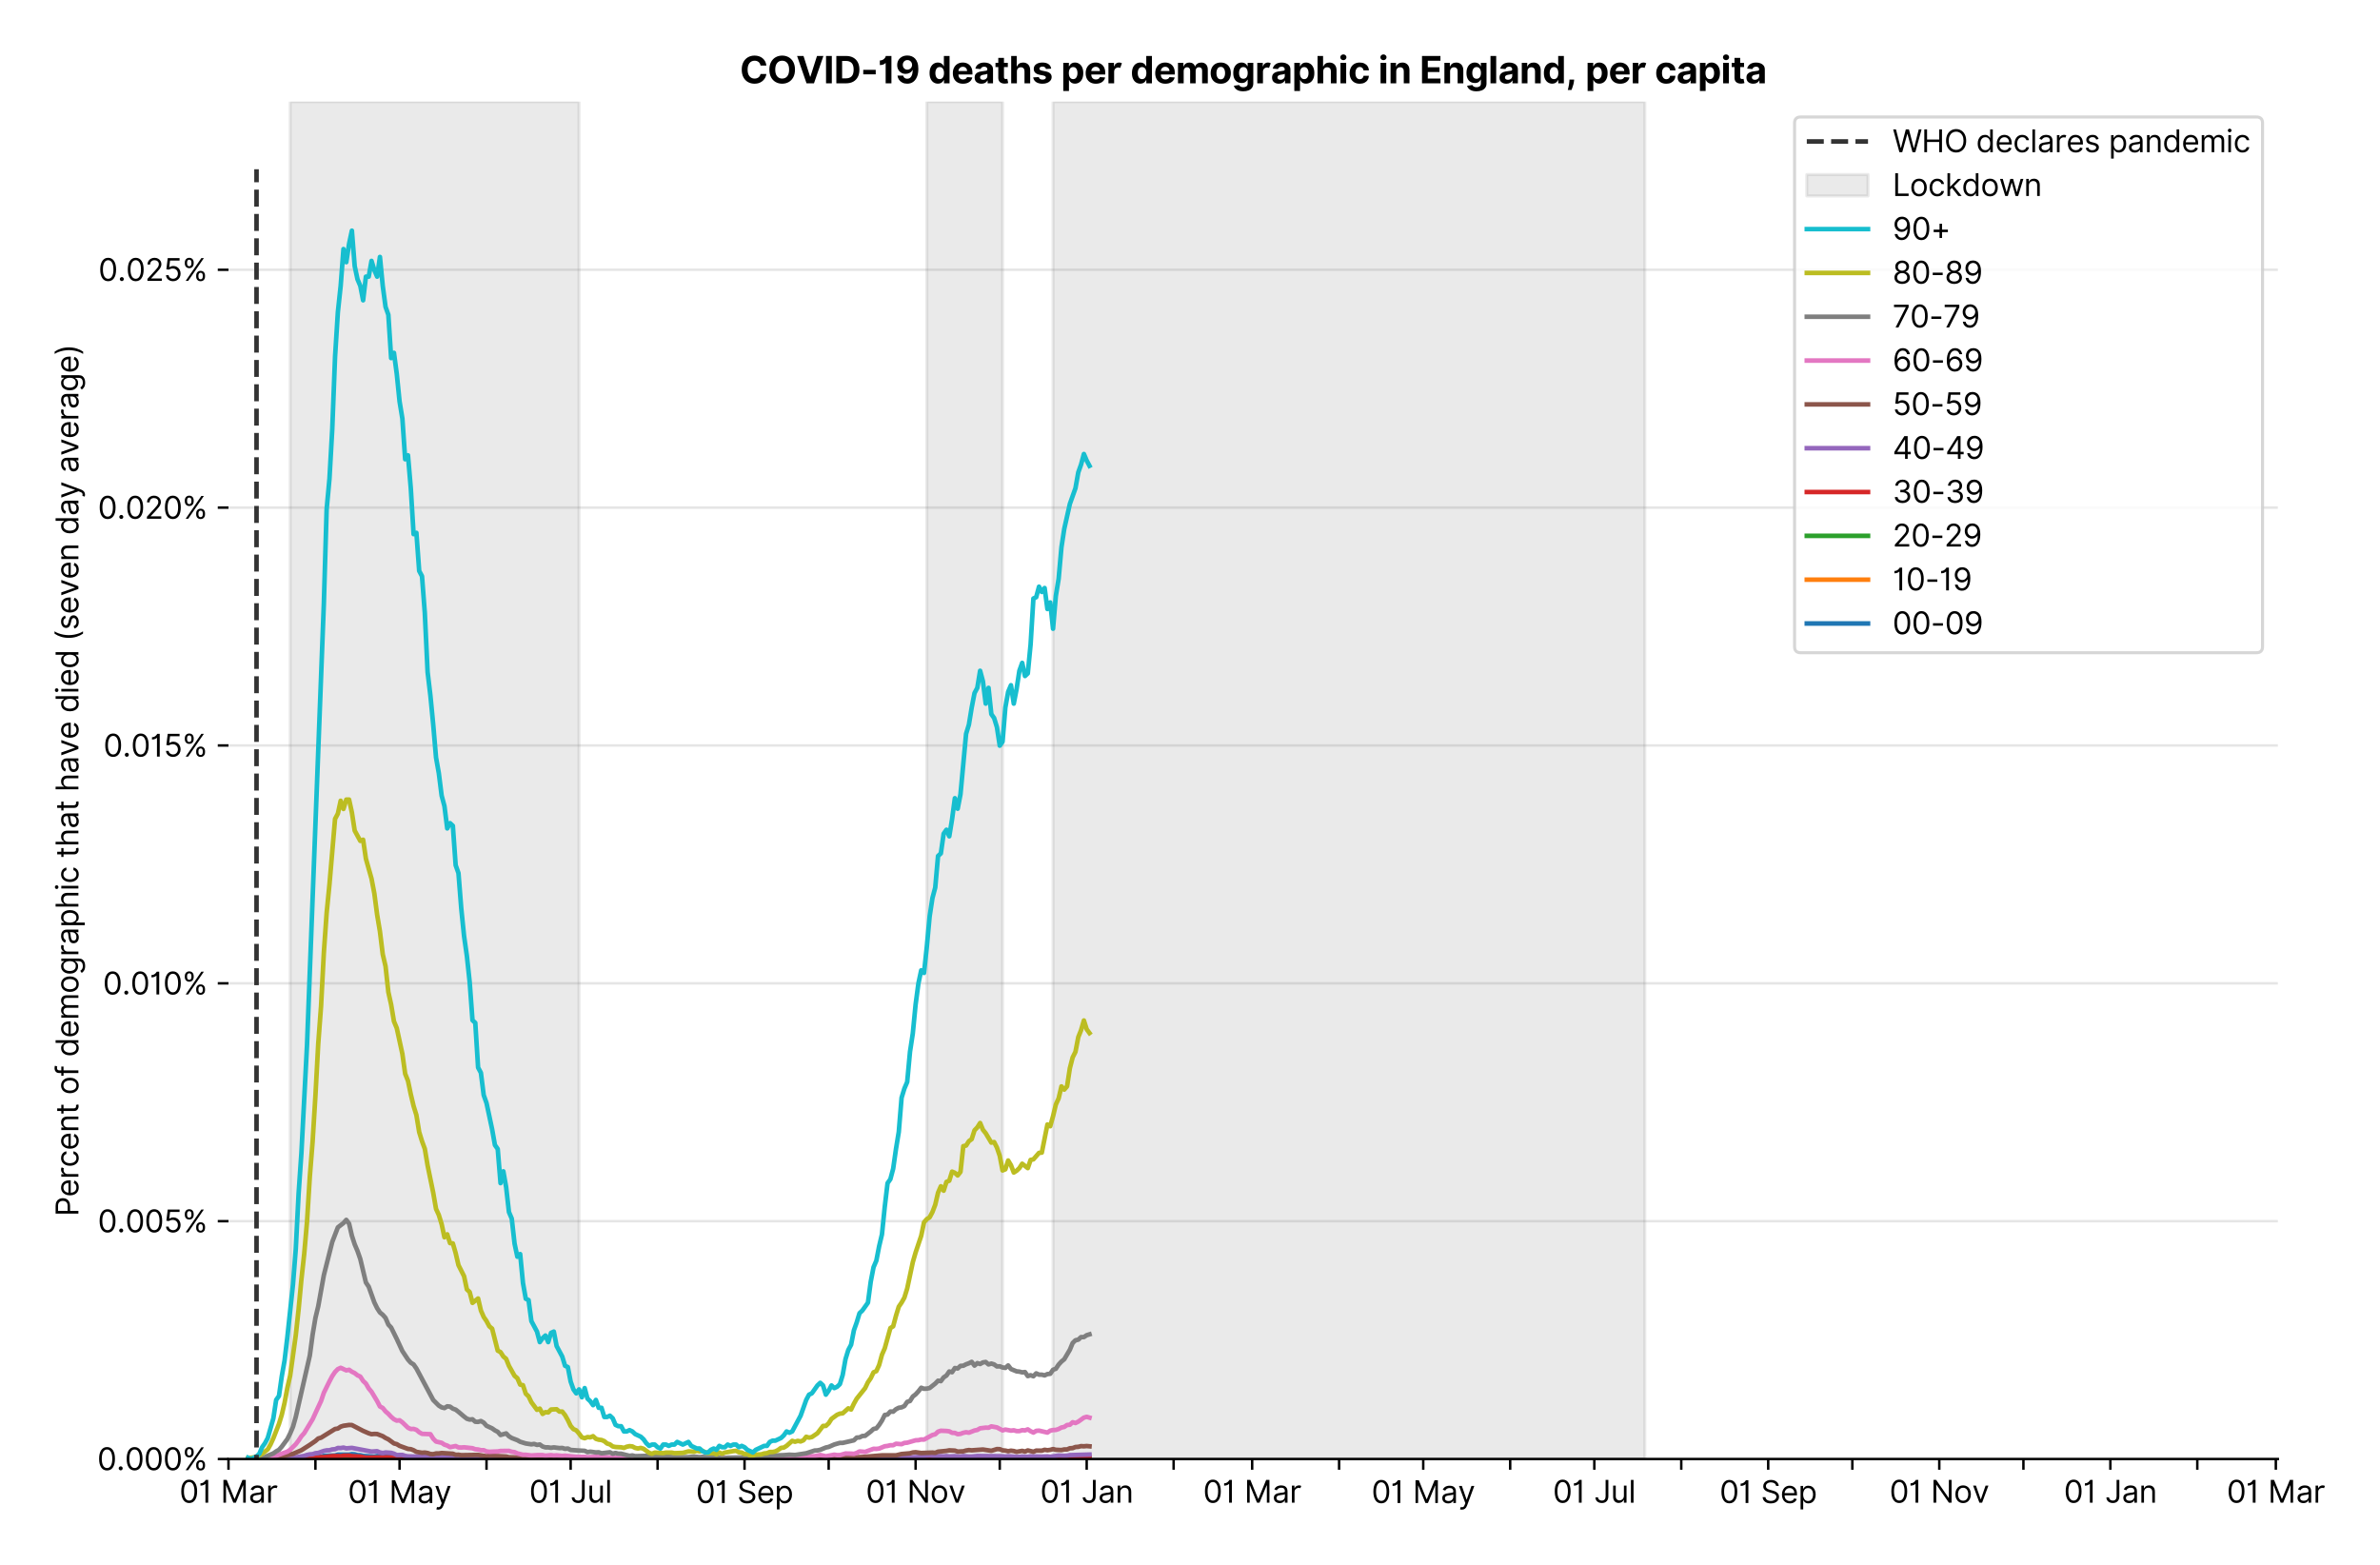 <?xml version="1.0" encoding="utf-8" standalone="no"?>
<!DOCTYPE svg PUBLIC "-//W3C//DTD SVG 1.1//EN"
  "http://www.w3.org/Graphics/SVG/1.1/DTD/svg11.dtd">
<svg xmlns:xlink="http://www.w3.org/1999/xlink" viewBox="0 0 777.632 511.234" xmlns="http://www.w3.org/2000/svg" version="1.1">
 <defs>
  <style type="text/css">*{stroke-linejoin: round; stroke-linecap: butt}</style>
 </defs>
 <g id="figure_1">
  <g id="patch_1">
   <path d="M 0 511.234 
L 777.632 511.234 
L 777.632 0 
L 0 0 
z
" style="fill: #ffffff"/>
  </g>
  <g id="axes_1">
   <g id="patch_2">
    <path d="M 74.655 476.745 
L 744.255 476.745 
L 744.255 33.225 
L 74.655 33.225 
z
" style="fill: #ffffff"/>
   </g>
   <g id="matplotlib.axis_1">
    <g id="xtick_1">
     <g id="line2d_1">
      <defs>
       <path id="m5c49baec0e" d="M 0 0 
L 0 3.5 
" style="stroke: #000000; stroke-width: 0.8"/>
      </defs>
      <g>
       <use xlink:href="#m5c49baec0e" x="74.655" y="476.745" style="stroke: #000000; stroke-width: 0.8"/>
      </g>
     </g>
     <g id="text_1">
      <!-- 01 Mar -->
      <g transform="translate(58.618 491.018)scale(0.1 -0.1)">
       <defs>
        <path id="Inter-Regular-30" d="M 2000 -64 
Q 1230 -64 806 561 
Q 382 1186 382 2327 
Q 382 3459 809 4088 
Q 1236 4718 2000 4718 
Q 2764 4718 3191 4088 
Q 3618 3459 3618 2327 
Q 3618 1186 3194 561 
Q 2771 -64 2000 -64 
z
M 2000 436 
Q 2509 436 2791 927 
Q 3073 1418 3073 2327 
Q 3073 3234 2789 3730 
Q 2505 4227 2000 4227 
Q 1496 4227 1211 3730 
Q 927 3234 927 2327 
Q 927 1418 1210 927 
Q 1493 436 2000 436 
z
" transform="scale(0.016)"/>
        <path id="Inter-Regular-31" d="M 1973 4655 
L 1973 0 
L 1409 0 
L 1409 3836 
L 1373 3836 
Q 1341 3773 1209 3692 
Q 1077 3611 868 3551 
Q 659 3491 391 3491 
L 391 3964 
Q 661 3964 859 4061 
Q 1057 4159 1190 4291 
Q 1323 4423 1392 4529 
Q 1461 4636 1473 4655 
L 1973 4655 
z
" transform="scale(0.016)"/>
        <path id="Inter-Regular-20" transform="scale(0.016)"/>
        <path id="Inter-Regular-4d" d="M 564 4655 
L 1236 4655 
L 2818 791 
L 2873 791 
L 4455 4655 
L 5127 4655 
L 5127 0 
L 4600 0 
L 4600 3536 
L 4555 3536 
L 3100 0 
L 2591 0 
L 1136 3536 
L 1091 3536 
L 1091 0 
L 564 0 
L 564 4655 
z
" transform="scale(0.016)"/>
        <path id="Inter-Regular-61" d="M 1518 -82 
Q 1186 -82 916 44 
Q 646 170 486 410 
Q 327 650 327 991 
Q 327 1291 445 1478 
Q 564 1666 761 1773 
Q 959 1880 1199 1933 
Q 1439 1986 1682 2018 
Q 2000 2059 2199 2080 
Q 2398 2102 2490 2154 
Q 2582 2207 2582 2336 
L 2582 2355 
Q 2582 2691 2399 2877 
Q 2216 3064 1846 3064 
Q 1461 3064 1243 2895 
Q 1025 2727 936 2536 
L 427 2718 
Q 564 3036 792 3214 
Q 1021 3393 1292 3464 
Q 1564 3536 1827 3536 
Q 1996 3536 2215 3496 
Q 2434 3457 2640 3334 
Q 2846 3211 2982 2963 
Q 3118 2716 3118 2300 
L 3118 0 
L 2582 0 
L 2582 473 
L 2555 473 
Q 2500 359 2373 229 
Q 2246 100 2034 9 
Q 1823 -82 1518 -82 
z
M 1600 400 
Q 1918 400 2137 525 
Q 2357 650 2469 847 
Q 2582 1045 2582 1264 
L 2582 1755 
Q 2548 1714 2433 1681 
Q 2318 1648 2169 1624 
Q 2021 1600 1881 1583 
Q 1741 1566 1655 1555 
Q 1446 1527 1265 1467 
Q 1084 1407 974 1287 
Q 864 1168 864 964 
Q 864 684 1072 542 
Q 1280 400 1600 400 
z
" transform="scale(0.016)"/>
        <path id="Inter-Regular-72" d="M 491 0 
L 491 3491 
L 1009 3491 
L 1009 2964 
L 1046 2964 
Q 1139 3223 1389 3384 
Q 1639 3545 1955 3545 
Q 2100 3545 2209 3511 
Q 2318 3477 2400 3418 
L 2218 2964 
Q 2161 2993 2085 3010 
Q 2009 3027 1909 3027 
Q 1527 3027 1277 2794 
Q 1027 2561 1027 2209 
L 1027 0 
L 491 0 
z
" transform="scale(0.016)"/>
       </defs>
       <use xlink:href="#Inter-Regular-30"/>
       <use xlink:href="#Inter-Regular-31" x="62.5"/>
       <use xlink:href="#Inter-Regular-20" x="106.676"/>
       <use xlink:href="#Inter-Regular-4d" x="134.801"/>
       <use xlink:href="#Inter-Regular-61" x="225.994"/>
       <use xlink:href="#Inter-Regular-72" x="282.386"/>
      </g>
     </g>
    </g>
    <g id="xtick_2">
     <g id="line2d_2">
      <g>
       <use xlink:href="#m5c49baec0e" x="103.062" y="476.745" style="stroke: #000000; stroke-width: 0.8"/>
      </g>
     </g>
    </g>
    <g id="xtick_3">
     <g id="line2d_3">
      <g>
       <use xlink:href="#m5c49baec0e" x="130.552" y="476.745" style="stroke: #000000; stroke-width: 0.8"/>
      </g>
     </g>
     <g id="text_2">
      <!-- 01 May -->
      <g transform="translate(113.649 491.117)scale(0.1 -0.1)">
       <defs>
        <path id="Inter-Regular-79" d="M 818 -1355 
Q 682 -1355 575 -1333 
Q 468 -1311 427 -1291 
L 564 -818 
Q 857 -893 1053 -814 
Q 1250 -736 1391 -345 
L 1509 -18 
L 218 3491 
L 800 3491 
L 1764 709 
L 1800 709 
L 2764 3491 
L 3346 3491 
L 1846 -564 
Q 1550 -1355 818 -1355 
z
" transform="scale(0.016)"/>
       </defs>
       <use xlink:href="#Inter-Regular-30"/>
       <use xlink:href="#Inter-Regular-31" x="62.5"/>
       <use xlink:href="#Inter-Regular-20" x="106.676"/>
       <use xlink:href="#Inter-Regular-4d" x="134.801"/>
       <use xlink:href="#Inter-Regular-61" x="225.994"/>
       <use xlink:href="#Inter-Regular-79" x="282.386"/>
      </g>
     </g>
    </g>
    <g id="xtick_4">
     <g id="line2d_4">
      <g>
       <use xlink:href="#m5c49baec0e" x="158.96" y="476.745" style="stroke: #000000; stroke-width: 0.8"/>
      </g>
     </g>
    </g>
    <g id="xtick_5">
     <g id="line2d_5">
      <g>
       <use xlink:href="#m5c49baec0e" x="186.45" y="476.745" style="stroke: #000000; stroke-width: 0.8"/>
      </g>
     </g>
     <g id="text_3">
      <!-- 01 Jul -->
      <g transform="translate(172.907 491.018)scale(0.1 -0.1)">
       <defs>
        <path id="Inter-Regular-4a" d="M 2346 4655 
L 2909 4655 
L 2909 1327 
Q 2909 657 2549 296 
Q 2189 -64 1582 -64 
Q 1200 -64 902 76 
Q 605 216 434 475 
Q 264 734 264 1091 
L 818 1091 
Q 818 795 1034 615 
Q 1250 436 1582 436 
Q 1948 436 2147 664 
Q 2346 893 2346 1327 
L 2346 4655 
z
" transform="scale(0.016)"/>
        <path id="Inter-Regular-75" d="M 2691 1427 
L 2691 3491 
L 3227 3491 
L 3227 0 
L 2691 0 
L 2691 591 
L 2655 591 
Q 2532 325 2273 140 
Q 2014 -45 1618 -45 
Q 1127 -45 809 280 
Q 491 605 491 1273 
L 491 3491 
L 1027 3491 
L 1027 1309 
Q 1027 927 1242 700 
Q 1457 473 1791 473 
Q 1991 473 2199 575 
Q 2407 677 2549 888 
Q 2691 1100 2691 1427 
z
" transform="scale(0.016)"/>
        <path id="Inter-Regular-6c" d="M 1027 4655 
L 1027 0 
L 491 0 
L 491 4655 
L 1027 4655 
z
" transform="scale(0.016)"/>
       </defs>
       <use xlink:href="#Inter-Regular-30"/>
       <use xlink:href="#Inter-Regular-31" x="62.5"/>
       <use xlink:href="#Inter-Regular-20" x="106.676"/>
       <use xlink:href="#Inter-Regular-4a" x="134.801"/>
       <use xlink:href="#Inter-Regular-75" x="189.063"/>
       <use xlink:href="#Inter-Regular-6c" x="247.159"/>
      </g>
     </g>
    </g>
    <g id="xtick_6">
     <g id="line2d_6">
      <g>
       <use xlink:href="#m5c49baec0e" x="214.857" y="476.745" style="stroke: #000000; stroke-width: 0.8"/>
      </g>
     </g>
    </g>
    <g id="xtick_7">
     <g id="line2d_7">
      <g>
       <use xlink:href="#m5c49baec0e" x="243.264" y="476.745" style="stroke: #000000; stroke-width: 0.8"/>
      </g>
     </g>
     <g id="text_4">
      <!-- 01 Sep -->
      <g transform="translate(227.377 491.117)scale(0.1 -0.1)">
       <defs>
        <path id="Inter-Regular-53" d="M 3109 3491 
Q 3068 3836 2777 4027 
Q 2486 4218 2064 4218 
Q 1600 4218 1318 3999 
Q 1036 3780 1036 3445 
Q 1036 3195 1189 3042 
Q 1343 2889 1553 2803 
Q 1764 2718 1936 2673 
L 2409 2545 
Q 2591 2498 2815 2414 
Q 3039 2330 3244 2185 
Q 3450 2041 3584 1816 
Q 3718 1591 3718 1264 
Q 3718 886 3521 581 
Q 3325 277 2949 97 
Q 2573 -82 2036 -82 
Q 1286 -82 845 272 
Q 405 627 364 1200 
L 946 1200 
Q 968 936 1124 764 
Q 1280 593 1519 510 
Q 1759 427 2036 427 
Q 2359 427 2616 533 
Q 2873 639 3023 828 
Q 3173 1018 3173 1273 
Q 3173 1505 3043 1650 
Q 2914 1795 2702 1886 
Q 2491 1977 2246 2045 
L 1673 2209 
Q 1127 2366 809 2657 
Q 491 2948 491 3418 
Q 491 3809 703 4101 
Q 916 4393 1276 4555 
Q 1636 4718 2082 4718 
Q 2532 4718 2882 4558 
Q 3232 4398 3437 4120 
Q 3643 3843 3655 3491 
L 3109 3491 
z
" transform="scale(0.016)"/>
        <path id="Inter-Regular-65" d="M 1955 -73 
Q 1450 -73 1085 151 
Q 721 375 524 778 
Q 327 1182 327 1718 
Q 327 2255 524 2665 
Q 721 3075 1074 3305 
Q 1427 3536 1900 3536 
Q 2173 3536 2439 3445 
Q 2705 3355 2923 3151 
Q 3141 2948 3270 2614 
Q 3400 2280 3400 1791 
L 3400 1564 
L 866 1564 
Q 884 1005 1183 707 
Q 1482 409 1955 409 
Q 2271 409 2498 545 
Q 2725 682 2827 955 
L 3346 809 
Q 3223 414 2854 170 
Q 2486 -73 1955 -73 
z
M 866 2027 
L 2855 2027 
Q 2855 2470 2595 2762 
Q 2336 3055 1900 3055 
Q 1593 3055 1368 2911 
Q 1143 2768 1013 2533 
Q 884 2298 866 2027 
z
" transform="scale(0.016)"/>
        <path id="Inter-Regular-70" d="M 491 -1309 
L 491 3491 
L 1009 3491 
L 1009 2936 
L 1073 2936 
Q 1132 3027 1237 3169 
Q 1343 3311 1542 3423 
Q 1741 3536 2082 3536 
Q 2523 3536 2859 3315 
Q 3196 3095 3384 2690 
Q 3573 2286 3573 1736 
Q 3573 1182 3384 776 
Q 3196 370 2861 148 
Q 2527 -73 2091 -73 
Q 1755 -73 1552 39 
Q 1350 152 1241 296 
Q 1132 441 1073 536 
L 1027 536 
L 1027 -1309 
L 491 -1309 
z
M 1018 1745 
Q 1018 1152 1276 780 
Q 1534 409 2018 409 
Q 2355 409 2581 587 
Q 2807 766 2921 1069 
Q 3036 1373 3036 1745 
Q 3036 2114 2923 2410 
Q 2811 2707 2585 2881 
Q 2359 3055 2018 3055 
Q 1527 3055 1272 2693 
Q 1018 2332 1018 1745 
z
" transform="scale(0.016)"/>
       </defs>
       <use xlink:href="#Inter-Regular-30"/>
       <use xlink:href="#Inter-Regular-31" x="62.5"/>
       <use xlink:href="#Inter-Regular-20" x="106.676"/>
       <use xlink:href="#Inter-Regular-53" x="134.801"/>
       <use xlink:href="#Inter-Regular-65" x="198.58"/>
       <use xlink:href="#Inter-Regular-70" x="256.818"/>
      </g>
     </g>
    </g>
    <g id="xtick_8">
     <g id="line2d_8">
      <g>
       <use xlink:href="#m5c49baec0e" x="270.755" y="476.745" style="stroke: #000000; stroke-width: 0.8"/>
      </g>
     </g>
    </g>
    <g id="xtick_9">
     <g id="line2d_9">
      <g>
       <use xlink:href="#m5c49baec0e" x="299.162" y="476.745" style="stroke: #000000; stroke-width: 0.8"/>
      </g>
     </g>
     <g id="text_5">
      <!-- 01 Nov -->
      <g transform="translate(282.891 491.018)scale(0.1 -0.1)">
       <defs>
        <path id="Inter-Regular-4e" d="M 4255 4655 
L 4255 0 
L 3709 0 
L 1173 3655 
L 1127 3655 
L 1127 0 
L 564 0 
L 564 4655 
L 1109 4655 
L 3655 991 
L 3700 991 
L 3700 4655 
L 4255 4655 
z
" transform="scale(0.016)"/>
        <path id="Inter-Regular-6f" d="M 1909 -73 
Q 1436 -73 1080 152 
Q 725 377 526 781 
Q 327 1186 327 1727 
Q 327 2273 526 2679 
Q 725 3086 1080 3311 
Q 1436 3536 1909 3536 
Q 2382 3536 2737 3311 
Q 3093 3086 3292 2679 
Q 3491 2273 3491 1727 
Q 3491 1186 3292 781 
Q 3093 377 2737 152 
Q 2382 -73 1909 -73 
z
M 1909 409 
Q 2268 409 2500 593 
Q 2732 777 2843 1077 
Q 2955 1377 2955 1727 
Q 2955 2077 2843 2379 
Q 2732 2682 2500 2868 
Q 2268 3055 1909 3055 
Q 1550 3055 1318 2868 
Q 1086 2682 975 2379 
Q 864 2077 864 1727 
Q 864 1377 975 1077 
Q 1086 777 1318 593 
Q 1550 409 1909 409 
z
" transform="scale(0.016)"/>
        <path id="Inter-Regular-76" d="M 3346 3491 
L 2055 0 
L 1509 0 
L 218 3491 
L 800 3491 
L 1764 709 
L 1800 709 
L 2764 3491 
L 3346 3491 
z
" transform="scale(0.016)"/>
       </defs>
       <use xlink:href="#Inter-Regular-30"/>
       <use xlink:href="#Inter-Regular-31" x="62.5"/>
       <use xlink:href="#Inter-Regular-20" x="106.676"/>
       <use xlink:href="#Inter-Regular-4e" x="134.801"/>
       <use xlink:href="#Inter-Regular-6f" x="210.085"/>
       <use xlink:href="#Inter-Regular-76" x="269.744"/>
      </g>
     </g>
    </g>
    <g id="xtick_10">
     <g id="line2d_10">
      <g>
       <use xlink:href="#m5c49baec0e" x="326.653" y="476.745" style="stroke: #000000; stroke-width: 0.8"/>
      </g>
     </g>
    </g>
    <g id="xtick_11">
     <g id="line2d_11">
      <g>
       <use xlink:href="#m5c49baec0e" x="355.06" y="476.745" style="stroke: #000000; stroke-width: 0.8"/>
      </g>
     </g>
     <g id="text_6">
      <!-- 01 Jan -->
      <g transform="translate(339.861 491.018)scale(0.1 -0.1)">
       <defs>
        <path id="Inter-Regular-6e" d="M 1027 2100 
L 1027 0 
L 491 0 
L 491 3491 
L 1009 3491 
L 1009 2945 
L 1055 2945 
Q 1177 3211 1427 3373 
Q 1677 3536 2073 3536 
Q 2602 3536 2928 3211 
Q 3255 2886 3255 2218 
L 3255 0 
L 2718 0 
L 2718 2182 
Q 2718 2593 2504 2824 
Q 2291 3055 1918 3055 
Q 1534 3055 1280 2806 
Q 1027 2557 1027 2100 
z
" transform="scale(0.016)"/>
       </defs>
       <use xlink:href="#Inter-Regular-30"/>
       <use xlink:href="#Inter-Regular-31" x="62.5"/>
       <use xlink:href="#Inter-Regular-20" x="106.676"/>
       <use xlink:href="#Inter-Regular-4a" x="134.801"/>
       <use xlink:href="#Inter-Regular-61" x="189.063"/>
       <use xlink:href="#Inter-Regular-6e" x="245.455"/>
      </g>
     </g>
    </g>
    <g id="xtick_12">
     <g id="line2d_12">
      <g>
       <use xlink:href="#m5c49baec0e" x="383.467" y="476.745" style="stroke: #000000; stroke-width: 0.8"/>
      </g>
     </g>
    </g>
    <g id="xtick_13">
     <g id="line2d_13">
      <g>
       <use xlink:href="#m5c49baec0e" x="409.125" y="476.745" style="stroke: #000000; stroke-width: 0.8"/>
      </g>
     </g>
     <g id="text_7">
      <!-- 01 Mar -->
      <g transform="translate(393.088 491.018)scale(0.1 -0.1)">
       <use xlink:href="#Inter-Regular-30"/>
       <use xlink:href="#Inter-Regular-31" x="62.5"/>
       <use xlink:href="#Inter-Regular-20" x="106.676"/>
       <use xlink:href="#Inter-Regular-4d" x="134.801"/>
       <use xlink:href="#Inter-Regular-61" x="225.994"/>
       <use xlink:href="#Inter-Regular-72" x="282.386"/>
      </g>
     </g>
    </g>
    <g id="xtick_14">
     <g id="line2d_14">
      <g>
       <use xlink:href="#m5c49baec0e" x="437.532" y="476.745" style="stroke: #000000; stroke-width: 0.8"/>
      </g>
     </g>
    </g>
    <g id="xtick_15">
     <g id="line2d_15">
      <g>
       <use xlink:href="#m5c49baec0e" x="465.023" y="476.745" style="stroke: #000000; stroke-width: 0.8"/>
      </g>
     </g>
     <g id="text_8">
      <!-- 01 May -->
      <g transform="translate(448.12 491.117)scale(0.1 -0.1)">
       <use xlink:href="#Inter-Regular-30"/>
       <use xlink:href="#Inter-Regular-31" x="62.5"/>
       <use xlink:href="#Inter-Regular-20" x="106.676"/>
       <use xlink:href="#Inter-Regular-4d" x="134.801"/>
       <use xlink:href="#Inter-Regular-61" x="225.994"/>
       <use xlink:href="#Inter-Regular-79" x="282.386"/>
      </g>
     </g>
    </g>
    <g id="xtick_16">
     <g id="line2d_16">
      <g>
       <use xlink:href="#m5c49baec0e" x="493.43" y="476.745" style="stroke: #000000; stroke-width: 0.8"/>
      </g>
     </g>
    </g>
    <g id="xtick_17">
     <g id="line2d_17">
      <g>
       <use xlink:href="#m5c49baec0e" x="520.921" y="476.745" style="stroke: #000000; stroke-width: 0.8"/>
      </g>
     </g>
     <g id="text_9">
      <!-- 01 Jul -->
      <g transform="translate(507.377 491.018)scale(0.1 -0.1)">
       <use xlink:href="#Inter-Regular-30"/>
       <use xlink:href="#Inter-Regular-31" x="62.5"/>
       <use xlink:href="#Inter-Regular-20" x="106.676"/>
       <use xlink:href="#Inter-Regular-4a" x="134.801"/>
       <use xlink:href="#Inter-Regular-75" x="189.063"/>
       <use xlink:href="#Inter-Regular-6c" x="247.159"/>
      </g>
     </g>
    </g>
    <g id="xtick_18">
     <g id="line2d_18">
      <g>
       <use xlink:href="#m5c49baec0e" x="549.328" y="476.745" style="stroke: #000000; stroke-width: 0.8"/>
      </g>
     </g>
    </g>
    <g id="xtick_19">
     <g id="line2d_19">
      <g>
       <use xlink:href="#m5c49baec0e" x="577.735" y="476.745" style="stroke: #000000; stroke-width: 0.8"/>
      </g>
     </g>
     <g id="text_10">
      <!-- 01 Sep -->
      <g transform="translate(561.847 491.117)scale(0.1 -0.1)">
       <use xlink:href="#Inter-Regular-30"/>
       <use xlink:href="#Inter-Regular-31" x="62.5"/>
       <use xlink:href="#Inter-Regular-20" x="106.676"/>
       <use xlink:href="#Inter-Regular-53" x="134.801"/>
       <use xlink:href="#Inter-Regular-65" x="198.58"/>
       <use xlink:href="#Inter-Regular-70" x="256.818"/>
      </g>
     </g>
    </g>
    <g id="xtick_20">
     <g id="line2d_20">
      <g>
       <use xlink:href="#m5c49baec0e" x="605.226" y="476.745" style="stroke: #000000; stroke-width: 0.8"/>
      </g>
     </g>
    </g>
    <g id="xtick_21">
     <g id="line2d_21">
      <g>
       <use xlink:href="#m5c49baec0e" x="633.633" y="476.745" style="stroke: #000000; stroke-width: 0.8"/>
      </g>
     </g>
     <g id="text_11">
      <!-- 01 Nov -->
      <g transform="translate(617.362 491.018)scale(0.1 -0.1)">
       <use xlink:href="#Inter-Regular-30"/>
       <use xlink:href="#Inter-Regular-31" x="62.5"/>
       <use xlink:href="#Inter-Regular-20" x="106.676"/>
       <use xlink:href="#Inter-Regular-4e" x="134.801"/>
       <use xlink:href="#Inter-Regular-6f" x="210.085"/>
       <use xlink:href="#Inter-Regular-76" x="269.744"/>
      </g>
     </g>
    </g>
    <g id="xtick_22">
     <g id="line2d_22">
      <g>
       <use xlink:href="#m5c49baec0e" x="661.123" y="476.745" style="stroke: #000000; stroke-width: 0.8"/>
      </g>
     </g>
    </g>
    <g id="xtick_23">
     <g id="line2d_23">
      <g>
       <use xlink:href="#m5c49baec0e" x="689.53" y="476.745" style="stroke: #000000; stroke-width: 0.8"/>
      </g>
     </g>
     <g id="text_12">
      <!-- 01 Jan -->
      <g transform="translate(674.331 491.018)scale(0.1 -0.1)">
       <use xlink:href="#Inter-Regular-30"/>
       <use xlink:href="#Inter-Regular-31" x="62.5"/>
       <use xlink:href="#Inter-Regular-20" x="106.676"/>
       <use xlink:href="#Inter-Regular-4a" x="134.801"/>
       <use xlink:href="#Inter-Regular-61" x="189.063"/>
       <use xlink:href="#Inter-Regular-6e" x="245.455"/>
      </g>
     </g>
    </g>
    <g id="xtick_24">
     <g id="line2d_24">
      <g>
       <use xlink:href="#m5c49baec0e" x="717.937" y="476.745" style="stroke: #000000; stroke-width: 0.8"/>
      </g>
     </g>
    </g>
    <g id="xtick_25">
     <g id="line2d_25">
      <g>
       <use xlink:href="#m5c49baec0e" x="743.596" y="476.745" style="stroke: #000000; stroke-width: 0.8"/>
      </g>
     </g>
     <g id="text_13">
      <!-- 01 Mar -->
      <g transform="translate(727.559 491.018)scale(0.1 -0.1)">
       <use xlink:href="#Inter-Regular-30"/>
       <use xlink:href="#Inter-Regular-31" x="62.5"/>
       <use xlink:href="#Inter-Regular-20" x="106.676"/>
       <use xlink:href="#Inter-Regular-4d" x="134.801"/>
       <use xlink:href="#Inter-Regular-61" x="225.994"/>
       <use xlink:href="#Inter-Regular-72" x="282.386"/>
      </g>
     </g>
    </g>
   </g>
   <g id="matplotlib.axis_2">
    <g id="ytick_1">
     <g id="line2d_26">
      <path d="M 74.655 476.745 
L 744.255 476.745 
" clip-path="url(#pe006c4e413)" style="fill: none; stroke: #e5e5e5; stroke-width: 0.8; stroke-linecap: square"/>
     </g>
     <g id="line2d_27">
      <defs>
       <path id="mb873228707" d="M 0 0 
L -3.5 0 
" style="stroke: #000000; stroke-width: 0.8"/>
      </defs>
      <g>
       <use xlink:href="#mb873228707" x="74.655" y="476.745" style="stroke: #000000; stroke-width: 0.8"/>
      </g>
     </g>
     <g id="text_14">
      <!-- 0.000% -->
      <g transform="translate(31.773 480.382)scale(0.1 -0.1)">
       <defs>
        <path id="Inter-Regular-2e" d="M 882 -36 
Q 714 -36 593 84 
Q 473 205 473 373 
Q 473 541 593 661 
Q 714 782 882 782 
Q 1050 782 1170 661 
Q 1291 541 1291 373 
Q 1291 205 1170 84 
Q 1050 -36 882 -36 
z
" transform="scale(0.016)"/>
        <path id="Inter-Regular-25" d="M 2855 873 
L 2855 1118 
Q 2855 1373 2960 1585 
Q 3066 1798 3269 1926 
Q 3473 2055 3764 2055 
Q 4059 2055 4259 1926 
Q 4459 1798 4561 1585 
Q 4664 1373 4664 1118 
L 4664 873 
Q 4664 618 4560 405 
Q 4457 193 4256 64 
Q 4055 -64 3764 -64 
Q 3468 -64 3266 64 
Q 3064 193 2959 405 
Q 2855 618 2855 873 
z
M 536 3536 
L 536 3782 
Q 536 4036 642 4248 
Q 748 4461 951 4589 
Q 1155 4718 1446 4718 
Q 1741 4718 1941 4589 
Q 2141 4461 2243 4248 
Q 2346 4036 2346 3782 
L 2346 3536 
Q 2346 3282 2242 3069 
Q 2139 2857 1937 2728 
Q 1736 2600 1446 2600 
Q 1150 2600 948 2728 
Q 746 2857 641 3069 
Q 536 3282 536 3536 
z
M 709 0 
L 3909 4655 
L 4427 4655 
L 1227 0 
L 709 0 
z
M 3318 1118 
L 3318 873 
Q 3318 661 3418 494 
Q 3518 327 3764 327 
Q 4002 327 4101 494 
Q 4200 661 4200 873 
L 4200 1118 
Q 4200 1330 4104 1497 
Q 4009 1664 3764 1664 
Q 3525 1664 3421 1497 
Q 3318 1330 3318 1118 
z
M 1000 3782 
L 1000 3536 
Q 1000 3325 1100 3158 
Q 1200 2991 1446 2991 
Q 1684 2991 1783 3158 
Q 1882 3325 1882 3536 
L 1882 3782 
Q 1882 3993 1786 4160 
Q 1691 4327 1446 4327 
Q 1207 4327 1103 4160 
Q 1000 3993 1000 3782 
z
" transform="scale(0.016)"/>
       </defs>
       <use xlink:href="#Inter-Regular-30"/>
       <use xlink:href="#Inter-Regular-2e" x="62.5"/>
       <use xlink:href="#Inter-Regular-30" x="90.057"/>
       <use xlink:href="#Inter-Regular-30" x="152.557"/>
       <use xlink:href="#Inter-Regular-30" x="215.057"/>
       <use xlink:href="#Inter-Regular-25" x="277.557"/>
      </g>
     </g>
    </g>
    <g id="ytick_2">
     <g id="line2d_28">
      <path d="M 74.655 399.026 
L 744.255 399.026 
" clip-path="url(#pe006c4e413)" style="fill: none; stroke: #e5e5e5; stroke-width: 0.8; stroke-linecap: square"/>
     </g>
     <g id="line2d_29">
      <g>
       <use xlink:href="#mb873228707" x="74.655" y="399.026" style="stroke: #000000; stroke-width: 0.8"/>
      </g>
     </g>
     <g id="text_15">
      <!-- 0.005% -->
      <g transform="translate(31.944 402.663)scale(0.1 -0.1)">
       <defs>
        <path id="Inter-Regular-35" d="M 1936 -64 
Q 1536 -64 1216 95 
Q 896 255 702 532 
Q 509 809 491 1164 
L 1036 1164 
Q 1068 848 1324 642 
Q 1580 436 1936 436 
Q 2223 436 2447 570 
Q 2671 705 2799 940 
Q 2927 1175 2927 1473 
Q 2927 1777 2794 2017 
Q 2661 2257 2429 2395 
Q 2198 2534 1900 2536 
Q 1686 2539 1461 2472 
Q 1236 2405 1091 2300 
L 564 2364 
L 846 4655 
L 3264 4655 
L 3264 4155 
L 1318 4155 
L 1155 2782 
L 1182 2782 
Q 1325 2895 1541 2970 
Q 1757 3045 1991 3045 
Q 2418 3045 2753 2842 
Q 3089 2639 3281 2286 
Q 3473 1934 3473 1482 
Q 3473 1036 3274 687 
Q 3075 339 2727 137 
Q 2380 -64 1936 -64 
z
" transform="scale(0.016)"/>
       </defs>
       <use xlink:href="#Inter-Regular-30"/>
       <use xlink:href="#Inter-Regular-2e" x="62.5"/>
       <use xlink:href="#Inter-Regular-30" x="90.057"/>
       <use xlink:href="#Inter-Regular-30" x="152.557"/>
       <use xlink:href="#Inter-Regular-35" x="215.057"/>
       <use xlink:href="#Inter-Regular-25" x="275.852"/>
      </g>
     </g>
    </g>
    <g id="ytick_3">
     <g id="line2d_30">
      <path d="M 74.655 321.307 
L 744.255 321.307 
" clip-path="url(#pe006c4e413)" style="fill: none; stroke: #e5e5e5; stroke-width: 0.8; stroke-linecap: square"/>
     </g>
     <g id="line2d_31">
      <g>
       <use xlink:href="#mb873228707" x="74.655" y="321.307" style="stroke: #000000; stroke-width: 0.8"/>
      </g>
     </g>
     <g id="text_16">
      <!-- 0.010% -->
      <g transform="translate(33.606 324.944)scale(0.1 -0.1)">
       <use xlink:href="#Inter-Regular-30"/>
       <use xlink:href="#Inter-Regular-2e" x="62.5"/>
       <use xlink:href="#Inter-Regular-30" x="90.057"/>
       <use xlink:href="#Inter-Regular-31" x="152.557"/>
       <use xlink:href="#Inter-Regular-30" x="196.733"/>
       <use xlink:href="#Inter-Regular-25" x="259.233"/>
      </g>
     </g>
    </g>
    <g id="ytick_4">
     <g id="line2d_32">
      <path d="M 74.655 243.588 
L 744.255 243.588 
" clip-path="url(#pe006c4e413)" style="fill: none; stroke: #e5e5e5; stroke-width: 0.8; stroke-linecap: square"/>
     </g>
     <g id="line2d_33">
      <g>
       <use xlink:href="#mb873228707" x="74.655" y="243.588" style="stroke: #000000; stroke-width: 0.8"/>
      </g>
     </g>
     <g id="text_17">
      <!-- 0.015% -->
      <g transform="translate(33.777 247.225)scale(0.1 -0.1)">
       <use xlink:href="#Inter-Regular-30"/>
       <use xlink:href="#Inter-Regular-2e" x="62.5"/>
       <use xlink:href="#Inter-Regular-30" x="90.057"/>
       <use xlink:href="#Inter-Regular-31" x="152.557"/>
       <use xlink:href="#Inter-Regular-35" x="196.733"/>
       <use xlink:href="#Inter-Regular-25" x="257.528"/>
      </g>
     </g>
    </g>
    <g id="ytick_5">
     <g id="line2d_34">
      <path d="M 74.655 165.869 
L 744.255 165.869 
" clip-path="url(#pe006c4e413)" style="fill: none; stroke: #e5e5e5; stroke-width: 0.8; stroke-linecap: square"/>
     </g>
     <g id="line2d_35">
      <g>
       <use xlink:href="#mb873228707" x="74.655" y="165.869" style="stroke: #000000; stroke-width: 0.8"/>
      </g>
     </g>
     <g id="text_18">
      <!-- 0.020% -->
      <g transform="translate(31.972 169.506)scale(0.1 -0.1)">
       <defs>
        <path id="Inter-Regular-32" d="M 482 0 
L 482 409 
L 2018 2091 
Q 2289 2386 2464 2605 
Q 2639 2825 2724 3019 
Q 2809 3214 2809 3427 
Q 2809 3795 2553 4011 
Q 2298 4227 1918 4227 
Q 1514 4227 1275 3985 
Q 1036 3743 1036 3345 
L 500 3345 
Q 500 3755 688 4064 
Q 877 4373 1203 4545 
Q 1530 4718 1936 4718 
Q 2346 4718 2661 4545 
Q 2977 4373 3156 4079 
Q 3336 3786 3336 3427 
Q 3336 3170 3244 2926 
Q 3152 2682 2926 2383 
Q 2700 2084 2300 1655 
L 1255 536 
L 1255 500 
L 3418 500 
L 3418 0 
L 482 0 
z
" transform="scale(0.016)"/>
       </defs>
       <use xlink:href="#Inter-Regular-30"/>
       <use xlink:href="#Inter-Regular-2e" x="62.5"/>
       <use xlink:href="#Inter-Regular-30" x="90.057"/>
       <use xlink:href="#Inter-Regular-32" x="152.557"/>
       <use xlink:href="#Inter-Regular-30" x="213.068"/>
       <use xlink:href="#Inter-Regular-25" x="275.568"/>
      </g>
     </g>
    </g>
    <g id="ytick_6">
     <g id="line2d_36">
      <path d="M 74.655 88.15 
L 744.255 88.15 
" clip-path="url(#pe006c4e413)" style="fill: none; stroke: #e5e5e5; stroke-width: 0.8; stroke-linecap: square"/>
     </g>
     <g id="line2d_37">
      <g>
       <use xlink:href="#mb873228707" x="74.655" y="88.15" style="stroke: #000000; stroke-width: 0.8"/>
      </g>
     </g>
     <g id="text_19">
      <!-- 0.025% -->
      <g transform="translate(32.142 91.787)scale(0.1 -0.1)">
       <use xlink:href="#Inter-Regular-30"/>
       <use xlink:href="#Inter-Regular-2e" x="62.5"/>
       <use xlink:href="#Inter-Regular-30" x="90.057"/>
       <use xlink:href="#Inter-Regular-32" x="152.557"/>
       <use xlink:href="#Inter-Regular-35" x="213.068"/>
       <use xlink:href="#Inter-Regular-25" x="273.864"/>
      </g>
     </g>
    </g>
    <g id="text_20">
     <!-- Percent of demographic that have died (seven day average) -->
     <g transform="translate(25.614 397.458)rotate(-90)scale(0.1 -0.1)">
      <defs>
       <path id="Inter-Regular-50" d="M 564 0 
L 564 4655 
L 2136 4655 
Q 2684 4655 3033 4458 
Q 3382 4261 3550 3927 
Q 3718 3593 3718 3182 
Q 3718 2770 3551 2434 
Q 3384 2098 3036 1899 
Q 2689 1700 2146 1700 
L 1127 1700 
L 1127 0 
L 564 0 
z
M 1127 2200 
L 2127 2200 
Q 2689 2200 2926 2482 
Q 3164 2764 3164 3182 
Q 3164 3602 2925 3878 
Q 2686 4155 2118 4155 
L 1127 4155 
L 1127 2200 
z
" transform="scale(0.016)"/>
       <path id="Inter-Regular-63" d="M 1909 -73 
Q 1418 -73 1063 159 
Q 709 391 518 798 
Q 327 1205 327 1727 
Q 327 2259 524 2667 
Q 721 3075 1074 3305 
Q 1427 3536 1900 3536 
Q 2268 3536 2563 3400 
Q 2859 3264 3047 3018 
Q 3236 2773 3282 2445 
L 2746 2445 
Q 2684 2684 2474 2869 
Q 2264 3055 1909 3055 
Q 1439 3055 1151 2697 
Q 864 2339 864 1745 
Q 864 1139 1148 774 
Q 1432 409 1909 409 
Q 2223 409 2447 570 
Q 2671 732 2746 1018 
L 3282 1018 
Q 3236 709 3058 462 
Q 2880 216 2588 71 
Q 2296 -73 1909 -73 
z
" transform="scale(0.016)"/>
       <path id="Inter-Regular-74" d="M 2009 3491 
L 2009 3036 
L 1264 3036 
L 1264 1000 
Q 1264 773 1331 660 
Q 1398 548 1503 510 
Q 1609 473 1727 473 
Q 1816 473 1873 483 
Q 1930 493 1964 500 
L 2073 18 
Q 2018 -2 1920 -23 
Q 1823 -45 1673 -45 
Q 1446 -45 1228 52 
Q 1011 150 869 350 
Q 727 550 727 855 
L 727 3036 
L 200 3036 
L 200 3491 
L 727 3491 
L 727 4327 
L 1264 4327 
L 1264 3491 
L 2009 3491 
z
" transform="scale(0.016)"/>
       <path id="Inter-Regular-66" d="M 2046 3491 
L 2046 3036 
L 1264 3036 
L 1264 0 
L 727 0 
L 727 3036 
L 164 3036 
L 164 3491 
L 727 3491 
L 727 3973 
Q 727 4273 868 4473 
Q 1009 4673 1234 4773 
Q 1459 4873 1709 4873 
Q 1907 4873 2032 4841 
Q 2157 4809 2218 4782 
L 2064 4318 
Q 2023 4332 1951 4352 
Q 1880 4373 1764 4373 
Q 1498 4373 1381 4239 
Q 1264 4105 1264 3845 
L 1264 3491 
L 2046 3491 
z
" transform="scale(0.016)"/>
       <path id="Inter-Regular-64" d="M 1809 -73 
Q 1373 -73 1039 148 
Q 705 370 516 776 
Q 327 1182 327 1736 
Q 327 2286 516 2690 
Q 705 3095 1041 3315 
Q 1377 3536 1818 3536 
Q 2159 3536 2358 3423 
Q 2557 3311 2662 3169 
Q 2768 3027 2827 2936 
L 2873 2936 
L 2873 4655 
L 3409 4655 
L 3409 0 
L 2891 0 
L 2891 536 
L 2827 536 
Q 2768 441 2659 296 
Q 2550 152 2348 39 
Q 2146 -73 1809 -73 
z
M 1882 409 
Q 2366 409 2624 780 
Q 2882 1152 2882 1745 
Q 2882 2332 2627 2693 
Q 2373 3055 1882 3055 
Q 1541 3055 1315 2881 
Q 1089 2707 976 2410 
Q 864 2114 864 1745 
Q 864 1373 978 1069 
Q 1093 766 1319 587 
Q 1546 409 1882 409 
z
" transform="scale(0.016)"/>
       <path id="Inter-Regular-6d" d="M 491 0 
L 491 3491 
L 1009 3491 
L 1009 2945 
L 1055 2945 
Q 1164 3225 1407 3380 
Q 1650 3536 1991 3536 
Q 2336 3536 2567 3380 
Q 2798 3225 2927 2945 
L 2964 2945 
Q 3098 3216 3366 3376 
Q 3634 3536 4009 3536 
Q 4477 3536 4775 3244 
Q 5073 2952 5073 2336 
L 5073 0 
L 4536 0 
L 4536 2336 
Q 4536 2723 4325 2889 
Q 4114 3055 3827 3055 
Q 3459 3055 3257 2833 
Q 3055 2611 3055 2273 
L 3055 0 
L 2509 0 
L 2509 2391 
Q 2509 2689 2316 2872 
Q 2123 3055 1818 3055 
Q 1609 3055 1428 2943 
Q 1248 2832 1137 2635 
Q 1027 2439 1027 2182 
L 1027 0 
L 491 0 
z
" transform="scale(0.016)"/>
       <path id="Inter-Regular-67" d="M 1900 -1382 
Q 1316 -1382 976 -1169 
Q 636 -957 473 -682 
L 900 -382 
Q 973 -477 1084 -601 
Q 1196 -725 1390 -817 
Q 1584 -909 1900 -909 
Q 2323 -909 2598 -704 
Q 2873 -500 2873 -64 
L 2873 645 
L 2827 645 
Q 2768 550 2660 410 
Q 2552 270 2351 162 
Q 2150 55 1809 55 
Q 1386 55 1051 255 
Q 716 455 521 836 
Q 327 1218 327 1764 
Q 327 2300 516 2699 
Q 705 3098 1041 3317 
Q 1377 3536 1818 3536 
Q 2159 3536 2360 3423 
Q 2561 3311 2669 3169 
Q 2777 3027 2836 2936 
L 2891 2936 
L 2891 3491 
L 3409 3491 
L 3409 -100 
Q 3409 -550 3205 -833 
Q 3002 -1116 2660 -1249 
Q 2318 -1382 1900 -1382 
z
M 1882 536 
Q 2366 536 2624 864 
Q 2882 1193 2882 1773 
Q 2882 2339 2627 2697 
Q 2373 3055 1882 3055 
Q 1541 3055 1315 2882 
Q 1089 2709 976 2418 
Q 864 2127 864 1773 
Q 864 1227 1120 881 
Q 1377 536 1882 536 
z
" transform="scale(0.016)"/>
       <path id="Inter-Regular-68" d="M 1027 2100 
L 1027 0 
L 491 0 
L 491 4655 
L 1027 4655 
L 1027 2945 
L 1073 2945 
Q 1196 3216 1442 3376 
Q 1689 3536 2100 3536 
Q 2636 3536 2963 3213 
Q 3291 2891 3291 2218 
L 3291 0 
L 2755 0 
L 2755 2182 
Q 2755 2598 2540 2826 
Q 2325 3055 1946 3055 
Q 1548 3055 1287 2806 
Q 1027 2557 1027 2100 
z
" transform="scale(0.016)"/>
       <path id="Inter-Regular-69" d="M 491 0 
L 491 3491 
L 1027 3491 
L 1027 0 
L 491 0 
z
M 764 4073 
Q 607 4073 494 4179 
Q 382 4286 382 4436 
Q 382 4586 494 4693 
Q 607 4800 764 4800 
Q 921 4800 1033 4693 
Q 1146 4586 1146 4436 
Q 1146 4286 1033 4179 
Q 921 4073 764 4073 
z
" transform="scale(0.016)"/>
       <path id="Inter-Regular-28" d="M 682 1964 
Q 682 2823 906 3544 
Q 1130 4266 1546 4873 
L 2018 4873 
Q 1800 4573 1623 4095 
Q 1446 3618 1341 3061 
Q 1236 2505 1236 1964 
Q 1236 1423 1341 866 
Q 1446 309 1623 -168 
Q 1800 -645 2018 -945 
L 1546 -945 
Q 1130 -339 906 383 
Q 682 1105 682 1964 
z
" transform="scale(0.016)"/>
       <path id="Inter-Regular-73" d="M 2964 2709 
L 2482 2573 
Q 2411 2755 2245 2914 
Q 2080 3073 1727 3073 
Q 1407 3073 1194 2926 
Q 982 2780 982 2555 
Q 982 2355 1127 2239 
Q 1273 2123 1582 2045 
L 2100 1918 
Q 3027 1691 3027 973 
Q 3027 673 2855 436 
Q 2684 200 2377 63 
Q 2071 -73 1664 -73 
Q 1130 -73 780 159 
Q 430 391 336 836 
L 846 964 
Q 989 400 1655 400 
Q 2030 400 2251 560 
Q 2473 720 2473 945 
Q 2473 1316 1955 1436 
L 1373 1573 
Q 893 1686 669 1926 
Q 446 2166 446 2527 
Q 446 2823 613 3050 
Q 780 3277 1069 3406 
Q 1359 3536 1727 3536 
Q 2246 3536 2542 3309 
Q 2839 3082 2964 2709 
z
" transform="scale(0.016)"/>
       <path id="Inter-Regular-29" d="M 1638 1940 
Q 1638 1081 1414 359 
Q 1191 -362 775 -969 
L 302 -969 
Q 520 -669 697 -191 
Q 875 286 979 842 
Q 1084 1399 1084 1940 
Q 1084 2481 979 3038 
Q 875 3595 697 4072 
Q 520 4549 302 4849 
L 775 4849 
Q 1191 4243 1414 3521 
Q 1638 2799 1638 1940 
z
" transform="scale(0.016)"/>
      </defs>
      <use xlink:href="#Inter-Regular-50"/>
      <use xlink:href="#Inter-Regular-65" x="63.494"/>
      <use xlink:href="#Inter-Regular-72" x="121.733"/>
      <use xlink:href="#Inter-Regular-63" x="160.085"/>
      <use xlink:href="#Inter-Regular-65" x="215.909"/>
      <use xlink:href="#Inter-Regular-6e" x="274.148"/>
      <use xlink:href="#Inter-Regular-74" x="332.671"/>
      <use xlink:href="#Inter-Regular-20" x="369.034"/>
      <use xlink:href="#Inter-Regular-6f" x="397.159"/>
      <use xlink:href="#Inter-Regular-66" x="456.818"/>
      <use xlink:href="#Inter-Regular-20" x="492.898"/>
      <use xlink:href="#Inter-Regular-64" x="521.023"/>
      <use xlink:href="#Inter-Regular-65" x="583.097"/>
      <use xlink:href="#Inter-Regular-6d" x="641.335"/>
      <use xlink:href="#Inter-Regular-6f" x="728.267"/>
      <use xlink:href="#Inter-Regular-67" x="787.926"/>
      <use xlink:href="#Inter-Regular-72" x="848.864"/>
      <use xlink:href="#Inter-Regular-61" x="887.216"/>
      <use xlink:href="#Inter-Regular-70" x="943.608"/>
      <use xlink:href="#Inter-Regular-68" x="1004.546"/>
      <use xlink:href="#Inter-Regular-69" x="1063.637"/>
      <use xlink:href="#Inter-Regular-63" x="1087.358"/>
      <use xlink:href="#Inter-Regular-20" x="1143.182"/>
      <use xlink:href="#Inter-Regular-74" x="1171.307"/>
      <use xlink:href="#Inter-Regular-68" x="1207.671"/>
      <use xlink:href="#Inter-Regular-61" x="1266.762"/>
      <use xlink:href="#Inter-Regular-74" x="1323.154"/>
      <use xlink:href="#Inter-Regular-20" x="1359.517"/>
      <use xlink:href="#Inter-Regular-68" x="1387.642"/>
      <use xlink:href="#Inter-Regular-61" x="1446.733"/>
      <use xlink:href="#Inter-Regular-76" x="1503.125"/>
      <use xlink:href="#Inter-Regular-65" x="1558.807"/>
      <use xlink:href="#Inter-Regular-20" x="1617.046"/>
      <use xlink:href="#Inter-Regular-64" x="1645.171"/>
      <use xlink:href="#Inter-Regular-69" x="1707.245"/>
      <use xlink:href="#Inter-Regular-65" x="1730.966"/>
      <use xlink:href="#Inter-Regular-64" x="1789.205"/>
      <use xlink:href="#Inter-Regular-20" x="1851.279"/>
      <use xlink:href="#Inter-Regular-28" x="1879.404"/>
      <use xlink:href="#Inter-Regular-73" x="1915.625"/>
      <use xlink:href="#Inter-Regular-65" x="1967.898"/>
      <use xlink:href="#Inter-Regular-76" x="2026.137"/>
      <use xlink:href="#Inter-Regular-65" x="2081.819"/>
      <use xlink:href="#Inter-Regular-6e" x="2140.057"/>
      <use xlink:href="#Inter-Regular-20" x="2198.58"/>
      <use xlink:href="#Inter-Regular-64" x="2226.705"/>
      <use xlink:href="#Inter-Regular-61" x="2288.779"/>
      <use xlink:href="#Inter-Regular-79" x="2345.171"/>
      <use xlink:href="#Inter-Regular-20" x="2400.853"/>
      <use xlink:href="#Inter-Regular-61" x="2428.978"/>
      <use xlink:href="#Inter-Regular-76" x="2485.37"/>
      <use xlink:href="#Inter-Regular-65" x="2541.052"/>
      <use xlink:href="#Inter-Regular-72" x="2599.29"/>
      <use xlink:href="#Inter-Regular-61" x="2637.643"/>
      <use xlink:href="#Inter-Regular-67" x="2694.035"/>
      <use xlink:href="#Inter-Regular-65" x="2754.972"/>
      <use xlink:href="#Inter-Regular-29" x="2813.211"/>
     </g>
    </g>
   </g>
   <g id="patch_3">
    <path d="M 94.815 476.745 
L 94.815 33.225 
L 189.199 33.225 
L 189.199 476.745 
z
" clip-path="url(#pe006c4e413)" style="fill: #777777; opacity: 0.15; stroke: #777777; stroke-linejoin: miter"/>
   </g>
   <g id="patch_4">
    <path d="M 302.828 476.745 
L 302.828 33.225 
L 327.569 33.225 
L 327.569 476.745 
z
" clip-path="url(#pe006c4e413)" style="fill: #777777; opacity: 0.15; stroke: #777777; stroke-linejoin: miter"/>
   </g>
   <g id="patch_5">
    <path d="M 344.064 476.745 
L 344.064 33.225 
L 537.415 33.225 
L 537.415 476.745 
z
" clip-path="url(#pe006c4e413)" style="fill: #777777; opacity: 0.15; stroke: #777777; stroke-linejoin: miter"/>
   </g>
   <g id="line2d_38">
    <path d="M 81.069 476.745 
L 85.651 476.68 
L 94.815 476.583 
L 99.396 476.355 
L 101.229 476.258 
L 103.062 476.096 
L 104.894 475.998 
L 105.811 475.706 
L 109.476 475.576 
L 110.393 475.316 
L 114.058 475.316 
L 114.974 475.154 
L 115.891 475.219 
L 116.807 475.479 
L 117.723 475.511 
L 118.64 475.738 
L 122.305 475.966 
L 123.222 475.771 
L 125.054 475.901 
L 126.887 475.738 
L 129.636 476.388 
L 130.552 476.42 
L 131.469 476.323 
L 133.302 476.518 
L 136.051 476.388 
L 139.716 476.583 
L 146.131 476.453 
L 153.461 476.648 
L 156.21 476.615 
L 158.043 476.713 
L 164.458 476.615 
L 166.29 476.55 
L 171.789 476.648 
L 173.621 476.615 
L 179.119 476.68 
L 180.952 476.745 
L 272.588 476.648 
L 277.17 476.583 
L 304.66 476.485 
L 311.075 476.355 
L 316.573 476.453 
L 318.406 476.388 
L 334.9 476.485 
L 335.817 476.55 
L 336.733 476.453 
L 340.398 476.55 
L 342.231 476.453 
L 344.064 476.453 
L 345.896 476.355 
L 353.227 476.29 
L 354.144 476.225 
L 355.976 476.355 
L 355.976 476.355 
" clip-path="url(#pe006c4e413)" style="fill: none; stroke: #1f77b4; stroke-width: 1.5; stroke-linecap: square"/>
   </g>
   <g id="line2d_39">
    <path d="M 81.069 476.745 
L 104.894 476.642 
L 107.644 476.642 
L 355.976 476.745 
L 355.976 476.745 
" clip-path="url(#pe006c4e413)" style="fill: none; stroke: #ff7f0e; stroke-width: 1.5; stroke-linecap: square"/>
   </g>
   <g id="line2d_40">
    <path d="M 81.069 476.745 
L 97.564 476.654 
L 101.229 476.471 
L 103.062 476.319 
L 105.811 476.319 
L 107.644 476.349 
L 108.56 476.41 
L 110.393 476.379 
L 112.225 476.379 
L 115.891 476.593 
L 123.222 476.41 
L 127.803 476.654 
L 355.976 476.654 
L 355.976 476.654 
" clip-path="url(#pe006c4e413)" style="fill: none; stroke: #2ca02c; stroke-width: 1.5; stroke-linecap: square"/>
   </g>
   <g id="line2d_41">
    <path d="M 81.069 476.745 
L 92.982 476.657 
L 95.731 476.509 
L 96.647 476.362 
L 100.313 476.274 
L 101.229 476.333 
L 102.145 476.274 
L 103.062 476.333 
L 104.894 476.127 
L 105.811 476.127 
L 108.56 475.803 
L 110.393 475.773 
L 111.309 475.832 
L 112.225 475.656 
L 114.058 475.626 
L 114.974 475.803 
L 117.723 475.95 
L 119.556 476.303 
L 126.887 476.156 
L 132.385 476.421 
L 137.883 476.539 
L 141.549 476.48 
L 151.629 476.716 
L 279.919 476.627 
L 283.584 476.598 
L 304.66 476.539 
L 306.493 476.451 
L 311.075 476.509 
L 313.824 476.421 
L 318.406 476.362 
L 327.569 476.421 
L 329.402 476.598 
L 330.318 476.509 
L 331.235 476.598 
L 335.817 476.362 
L 336.733 476.451 
L 337.649 476.421 
L 339.482 476.509 
L 344.98 476.598 
L 346.813 476.509 
L 348.646 476.509 
L 350.478 476.362 
L 355.06 476.097 
L 355.976 476.156 
L 355.976 476.156 
" clip-path="url(#pe006c4e413)" style="fill: none; stroke: #d62728; stroke-width: 1.5; stroke-linecap: square"/>
   </g>
   <g id="line2d_42">
    <path d="M 81.069 476.745 
L 85.651 476.683 
L 91.149 476.62 
L 96.647 476.184 
L 99.396 475.717 
L 100.313 475.406 
L 101.229 475.219 
L 102.145 475.157 
L 103.062 474.845 
L 103.978 474.752 
L 105.811 474.098 
L 106.727 473.911 
L 107.644 473.88 
L 108.56 473.6 
L 109.476 473.537 
L 110.393 473.132 
L 111.309 473.164 
L 112.225 473.008 
L 113.142 473.257 
L 114.974 473.101 
L 121.389 474.316 
L 123.222 474.191 
L 124.138 474.596 
L 125.054 474.783 
L 125.971 474.596 
L 127.803 474.721 
L 128.72 475.001 
L 129.636 475.437 
L 131.469 475.406 
L 132.385 475.717 
L 133.302 475.873 
L 138.8 475.998 
L 139.716 475.966 
L 140.632 476.06 
L 141.549 475.966 
L 146.131 476.184 
L 152.545 476.247 
L 153.461 476.371 
L 155.294 476.371 
L 158.96 476.527 
L 163.541 476.465 
L 165.374 476.402 
L 167.207 476.34 
L 169.956 476.527 
L 171.789 476.62 
L 172.705 476.714 
L 174.538 476.652 
L 177.287 476.652 
L 185.534 476.558 
L 188.283 476.558 
L 191.948 476.652 
L 196.53 476.714 
L 210.276 476.62 
L 213.025 476.527 
L 220.355 476.683 
L 223.105 476.652 
L 228.603 476.745 
L 262.508 476.652 
L 266.173 476.62 
L 275.337 476.527 
L 277.17 476.496 
L 281.751 476.558 
L 284.501 476.496 
L 287.25 476.247 
L 290.915 476.153 
L 293.664 476.091 
L 296.413 476.247 
L 300.079 476.06 
L 300.995 475.873 
L 303.744 475.593 
L 304.66 475.748 
L 307.409 475.811 
L 308.326 475.873 
L 309.242 475.78 
L 310.159 475.904 
L 311.991 475.811 
L 313.824 475.935 
L 314.74 475.78 
L 316.573 475.935 
L 317.489 475.935 
L 319.322 475.748 
L 326.653 475.811 
L 328.486 475.904 
L 329.402 475.811 
L 332.151 475.998 
L 333.067 476.029 
L 333.984 475.904 
L 335.817 475.998 
L 336.733 475.842 
L 340.398 475.935 
L 342.231 475.873 
L 343.147 475.998 
L 345.896 475.593 
L 347.729 475.717 
L 348.646 475.655 
L 349.562 475.468 
L 355.976 475.281 
L 355.976 475.281 
" clip-path="url(#pe006c4e413)" style="fill: none; stroke: #9467bd; stroke-width: 1.5; stroke-linecap: square"/>
   </g>
   <g id="line2d_43">
    <path d="M 81.069 476.716 
L 87.484 476.657 
L 90.233 476.423 
L 91.149 476.247 
L 92.065 475.954 
L 92.982 475.807 
L 93.898 475.456 
L 95.731 475.045 
L 98.48 473.873 
L 101.229 472.115 
L 103.062 470.855 
L 103.978 470.035 
L 104.894 469.771 
L 109.476 466.929 
L 110.393 466.782 
L 111.309 466.167 
L 112.225 465.874 
L 114.058 465.61 
L 114.974 465.64 
L 118.64 467.544 
L 120.473 468.335 
L 121.389 468.628 
L 122.305 468.54 
L 123.222 468.57 
L 125.054 469.273 
L 125.971 469.859 
L 126.887 470.299 
L 128.72 471.646 
L 129.636 471.881 
L 130.552 472.438 
L 133.302 473.434 
L 134.218 473.522 
L 135.134 473.873 
L 136.051 474.401 
L 137.883 474.694 
L 138.8 474.635 
L 139.716 474.782 
L 140.632 475.104 
L 141.549 475.163 
L 142.465 474.928 
L 143.381 474.928 
L 144.298 474.782 
L 147.963 475.016 
L 148.88 475.368 
L 149.796 475.339 
L 150.712 475.485 
L 156.21 475.397 
L 158.96 475.837 
L 159.876 475.632 
L 165.374 475.925 
L 166.29 476.159 
L 169.039 476.218 
L 170.872 476.305 
L 173.621 476.335 
L 176.37 476.305 
L 181.868 476.393 
L 185.534 476.364 
L 188.283 476.423 
L 190.116 476.335 
L 191.948 476.393 
L 194.697 476.423 
L 197.447 476.598 
L 202.028 476.657 
L 206.61 476.598 
L 209.359 476.598 
L 212.108 476.598 
L 249.679 476.628 
L 251.512 476.745 
L 255.177 476.716 
L 262.508 476.628 
L 268.006 476.511 
L 270.755 476.511 
L 273.504 476.423 
L 281.751 476.071 
L 288.166 475.544 
L 292.748 475.544 
L 294.58 475.104 
L 297.33 474.87 
L 298.246 474.606 
L 299.162 474.518 
L 300.995 474.782 
L 304.66 474.635 
L 305.577 474.723 
L 306.493 474.342 
L 309.242 474.079 
L 310.159 473.903 
L 311.991 473.991 
L 312.908 474.313 
L 314.74 474.225 
L 315.657 473.961 
L 316.573 473.815 
L 317.489 473.903 
L 321.155 473.639 
L 323.904 474.049 
L 325.737 473.492 
L 326.653 473.522 
L 327.569 473.903 
L 328.486 473.991 
L 329.402 474.196 
L 330.318 474.02 
L 331.235 474.137 
L 332.151 474.401 
L 333.984 474.079 
L 334.9 474.313 
L 335.817 473.932 
L 337.649 474.372 
L 338.566 473.991 
L 340.398 474.02 
L 341.315 473.727 
L 342.231 473.873 
L 343.147 473.756 
L 344.064 473.492 
L 344.98 473.727 
L 346.813 473.815 
L 347.729 473.61 
L 348.646 473.61 
L 349.562 473.229 
L 350.478 473.17 
L 351.395 472.819 
L 352.311 472.76 
L 353.227 472.526 
L 354.144 472.584 
L 355.06 472.496 
L 355.976 472.584 
L 355.976 472.584 
" clip-path="url(#pe006c4e413)" style="fill: none; stroke: #8c564b; stroke-width: 1.5; stroke-linecap: square"/>
   </g>
   <g id="line2d_44">
    <path d="M 81.069 476.707 
L 85.651 476.444 
L 86.567 476.369 
L 87.484 476.144 
L 88.4 476.069 
L 89.316 475.768 
L 90.233 475.655 
L 93.898 474.34 
L 94.815 473.701 
L 96.647 471.897 
L 97.564 470.694 
L 98.48 469.304 
L 99.396 468.289 
L 102.145 463.742 
L 103.978 459.758 
L 104.894 457.804 
L 105.811 455.098 
L 107.644 451.377 
L 108.56 449.649 
L 109.476 448.296 
L 110.393 447.356 
L 111.309 446.943 
L 113.142 447.77 
L 114.058 447.582 
L 114.974 448.22 
L 115.891 448.671 
L 116.807 449.386 
L 117.723 449.799 
L 118.64 451.227 
L 119.556 452.091 
L 120.473 453.67 
L 121.389 454.76 
L 123.222 457.804 
L 124.138 459.57 
L 125.054 460.059 
L 125.971 461.186 
L 126.887 461.975 
L 127.803 462.953 
L 128.72 463.742 
L 129.636 464.193 
L 130.552 464.08 
L 131.469 464.756 
L 133.302 466.523 
L 134.218 466.936 
L 135.134 466.899 
L 136.051 467.199 
L 136.967 467.988 
L 137.883 468.515 
L 140.632 468.627 
L 141.549 470.093 
L 142.465 471.033 
L 144.298 471.446 
L 145.214 472.047 
L 146.131 472.348 
L 147.047 472.874 
L 148.88 472.498 
L 149.796 472.949 
L 150.712 472.987 
L 151.629 472.912 
L 154.378 473.212 
L 155.294 473.551 
L 156.21 473.626 
L 157.127 473.851 
L 158.043 473.851 
L 158.96 474.265 
L 159.876 474.377 
L 161.709 474.302 
L 162.625 474.265 
L 163.541 474.114 
L 166.29 474.077 
L 167.207 474.377 
L 168.123 474.49 
L 169.039 474.903 
L 170.872 475.354 
L 171.789 475.354 
L 173.621 475.58 
L 175.454 475.467 
L 177.287 475.467 
L 178.203 475.655 
L 180.036 475.467 
L 180.952 475.618 
L 181.868 475.542 
L 183.701 475.73 
L 184.618 475.655 
L 188.283 476.031 
L 191.032 476.031 
L 191.948 476.144 
L 193.781 476.069 
L 196.53 475.993 
L 202.028 476.407 
L 202.945 476.332 
L 205.694 476.369 
L 206.61 476.219 
L 207.526 476.181 
L 209.359 476.369 
L 211.192 476.256 
L 215.774 476.369 
L 216.69 476.294 
L 219.439 476.332 
L 220.355 476.294 
L 221.272 476.369 
L 222.188 476.332 
L 223.105 476.482 
L 226.77 476.557 
L 235.017 476.482 
L 237.766 476.332 
L 240.515 476.407 
L 241.432 476.369 
L 245.097 476.595 
L 247.846 476.632 
L 249.679 476.369 
L 254.261 476.256 
L 256.093 476.407 
L 260.675 476.106 
L 261.592 476.144 
L 263.424 475.693 
L 265.257 475.805 
L 266.173 475.805 
L 268.006 475.43 
L 269.839 475.843 
L 272.588 475.317 
L 273.504 475.467 
L 274.421 475.467 
L 276.253 474.941 
L 278.086 474.979 
L 279.002 475.054 
L 279.919 474.753 
L 280.835 474.265 
L 282.668 474.415 
L 285.417 473.4 
L 286.333 473.438 
L 287.25 473.325 
L 289.082 472.573 
L 289.999 472.461 
L 290.915 472.235 
L 291.831 472.235 
L 292.748 471.747 
L 294.58 471.897 
L 295.497 471.484 
L 296.413 471.408 
L 299.162 470.619 
L 300.079 470.582 
L 300.995 470.356 
L 301.911 470.394 
L 303.744 469.379 
L 304.66 468.89 
L 305.577 468.665 
L 306.493 467.801 
L 307.409 467.5 
L 309.242 467.575 
L 310.159 467.688 
L 311.075 468.176 
L 311.991 468.214 
L 312.908 468.627 
L 313.824 468.515 
L 314.74 468.176 
L 315.657 467.988 
L 316.573 468.139 
L 318.406 467.425 
L 319.322 467.237 
L 320.238 466.711 
L 322.071 466.485 
L 322.988 466.523 
L 323.904 466.072 
L 325.737 466.41 
L 327.569 467.387 
L 328.486 467.124 
L 330.318 467.462 
L 331.235 467.35 
L 332.151 467.613 
L 333.067 467.613 
L 333.984 467.312 
L 334.9 467.387 
L 335.817 467.049 
L 336.733 467.65 
L 337.649 468.101 
L 338.566 467.537 
L 339.482 467.462 
L 342.231 468.101 
L 343.147 467.462 
L 344.064 467.274 
L 344.98 467.237 
L 345.896 466.936 
L 346.813 466.448 
L 347.729 466.26 
L 348.646 465.621 
L 349.562 465.546 
L 350.478 464.719 
L 351.395 464.982 
L 352.311 464.531 
L 354.144 463.216 
L 355.06 462.953 
L 355.976 463.216 
L 355.976 463.216 
" clip-path="url(#pe006c4e413)" style="fill: none; stroke: #e377c2; stroke-width: 1.5; stroke-linecap: square"/>
   </g>
   <g id="line2d_45">
    <path d="M 81.069 476.604 
L 82.902 476.51 
L 85.651 476.322 
L 86.567 476.133 
L 87.484 475.663 
L 89.316 474.91 
L 90.233 474.252 
L 91.149 473.734 
L 92.065 472.699 
L 93.898 470.206 
L 94.815 468.371 
L 95.731 466.207 
L 96.647 462.961 
L 101.229 442.919 
L 102.145 436.098 
L 103.062 430.641 
L 103.978 426.83 
L 105.811 416.668 
L 108.56 405.801 
L 110.393 401.049 
L 112.225 399.638 
L 113.142 398.603 
L 114.058 399.826 
L 114.974 403.778 
L 115.891 406.6 
L 116.807 408.765 
L 117.723 411.399 
L 119.556 419.067 
L 120.473 420.432 
L 122.305 425.56 
L 123.222 427.442 
L 124.138 428.853 
L 125.054 429.606 
L 125.971 430.641 
L 126.887 432.805 
L 127.803 433.793 
L 129.636 437.509 
L 131.469 441.461 
L 133.302 444.237 
L 134.218 445.272 
L 135.134 445.836 
L 136.051 447.154 
L 141.549 457.456 
L 143.381 459.291 
L 144.298 459.856 
L 145.214 460.091 
L 146.131 459.526 
L 147.047 459.621 
L 147.963 460.279 
L 148.88 460.608 
L 149.796 461.314 
L 151.629 462.867 
L 152.545 463.572 
L 153.461 463.855 
L 154.378 463.761 
L 155.294 464.56 
L 156.21 464.607 
L 157.127 464.325 
L 158.043 464.843 
L 158.96 465.878 
L 160.792 466.724 
L 161.709 467.383 
L 162.625 467.853 
L 163.541 468.888 
L 165.374 468.371 
L 166.29 469.312 
L 167.207 469.876 
L 169.039 470.582 
L 169.956 471.1 
L 171.789 471.664 
L 173.621 471.946 
L 174.538 471.805 
L 175.454 472.135 
L 176.37 471.993 
L 177.287 472.652 
L 178.203 472.934 
L 179.119 472.934 
L 180.036 473.075 
L 180.952 472.934 
L 182.785 473.17 
L 183.701 473.123 
L 184.618 473.405 
L 185.534 473.311 
L 186.45 473.781 
L 189.199 473.969 
L 191.032 474.063 
L 191.948 474.487 
L 192.865 474.346 
L 194.697 474.581 
L 195.614 474.534 
L 196.53 474.863 
L 199.279 474.534 
L 200.196 475.004 
L 201.112 474.769 
L 202.028 475.004 
L 202.945 475.004 
L 204.777 475.475 
L 205.694 475.71 
L 206.61 475.569 
L 207.526 475.804 
L 211.192 475.71 
L 212.108 475.71 
L 213.025 475.898 
L 213.941 475.757 
L 219.439 476.086 
L 220.355 476.228 
L 224.021 476.133 
L 224.937 476.133 
L 226.77 475.945 
L 228.603 476.133 
L 229.519 476.039 
L 236.85 476.463 
L 237.766 476.322 
L 242.348 476.228 
L 243.264 476.18 
L 244.181 476.275 
L 245.097 476.133 
L 246.93 476.133 
L 250.595 475.851 
L 252.428 475.71 
L 253.344 475.569 
L 256.093 475.475 
L 257.926 475.334 
L 259.759 475.428 
L 263.424 474.863 
L 266.173 473.969 
L 267.09 473.922 
L 268.006 473.734 
L 269.839 472.981 
L 270.755 472.793 
L 272.588 471.993 
L 274.421 471.476 
L 275.337 471.476 
L 279.002 470.629 
L 279.919 469.735 
L 280.835 469.688 
L 281.751 469.218 
L 282.668 469.171 
L 284.501 467.759 
L 285.417 466.913 
L 286.333 466.724 
L 287.25 465.595 
L 288.166 464.184 
L 289.082 462.349 
L 289.999 462.208 
L 290.915 461.22 
L 291.831 461.267 
L 292.748 460.467 
L 293.664 459.997 
L 294.58 459.856 
L 295.497 459.432 
L 296.413 458.068 
L 297.33 457.786 
L 298.246 456.327 
L 299.162 455.622 
L 300.079 454.634 
L 300.995 453.458 
L 301.911 453.787 
L 302.828 453.74 
L 303.744 453.552 
L 305.577 452.093 
L 306.493 451.152 
L 307.409 451.294 
L 308.326 450.07 
L 309.242 449.459 
L 310.159 448.141 
L 311.075 448.377 
L 311.991 447.012 
L 312.908 447.154 
L 313.824 446.307 
L 314.74 446.26 
L 315.657 445.789 
L 316.573 445.46 
L 317.489 444.989 
L 318.406 446.213 
L 319.322 445.413 
L 320.238 445.695 
L 321.155 445.178 
L 322.071 445.036 
L 322.988 445.836 
L 323.904 445.554 
L 324.82 445.836 
L 325.737 446.495 
L 326.653 446.448 
L 327.569 446.824 
L 328.486 446.965 
L 329.402 446.166 
L 330.318 447.342 
L 332.151 448.094 
L 333.067 448.189 
L 333.984 448.424 
L 334.9 448.33 
L 335.817 449.647 
L 336.733 449.365 
L 337.649 449.694 
L 338.566 448.753 
L 339.482 449.176 
L 340.398 449.176 
L 341.315 449.412 
L 342.231 448.988 
L 343.147 448.894 
L 344.064 447.577 
L 344.98 447.248 
L 345.896 445.883 
L 346.813 444.895 
L 347.729 444.143 
L 349.562 441.038 
L 350.478 438.827 
L 351.395 437.933 
L 352.311 437.744 
L 353.227 436.898 
L 354.144 436.898 
L 355.06 436.286 
L 355.976 436.004 
L 355.976 436.004 
" clip-path="url(#pe006c4e413)" style="fill: none; stroke: #7f7f7f; stroke-width: 1.5; stroke-linecap: square"/>
   </g>
   <g id="line2d_46">
    <path d="M 81.069 476.458 
L 83.818 476.075 
L 85.651 475.022 
L 87.484 473.586 
L 88.4 471.959 
L 89.316 469.948 
L 91.149 465.258 
L 92.065 462.29 
L 92.982 458.366 
L 93.898 453.484 
L 94.815 449.463 
L 96.647 436.253 
L 97.564 427.829 
L 98.48 418.065 
L 99.396 409.737 
L 100.313 399.207 
L 101.229 384.465 
L 102.145 372.978 
L 103.062 358.045 
L 103.978 341.102 
L 104.894 328.849 
L 105.811 311.331 
L 106.727 298.312 
L 107.644 289.027 
L 109.476 267.584 
L 110.393 265.861 
L 111.309 261.649 
L 112.225 264.329 
L 113.142 261.266 
L 114.058 261.266 
L 114.974 265.478 
L 115.891 271.413 
L 117.723 274.764 
L 118.64 274.381 
L 119.556 280.603 
L 121.389 287.112 
L 122.305 291.898 
L 123.222 298.886 
L 124.138 304.343 
L 125.054 311.809 
L 125.971 315.734 
L 126.887 324.158 
L 127.803 328.274 
L 128.72 333.731 
L 129.636 335.932 
L 131.469 344.356 
L 132.385 350.866 
L 133.302 353.163 
L 134.218 357.566 
L 135.134 361.395 
L 136.051 364.363 
L 136.967 369.915 
L 137.883 372.883 
L 138.8 375.371 
L 139.716 380.828 
L 141.549 389.73 
L 142.465 394.995 
L 143.381 397.005 
L 144.298 399.973 
L 145.214 404.281 
L 146.131 403.323 
L 147.047 406.195 
L 147.963 406.291 
L 148.88 409.45 
L 149.796 413.375 
L 151.629 417.012 
L 152.545 421.32 
L 153.461 422.181 
L 154.378 425.723 
L 156.21 424.287 
L 157.127 428.212 
L 158.043 430.318 
L 158.96 431.658 
L 159.876 433.381 
L 160.792 434.147 
L 162.625 441.326 
L 163.541 441.805 
L 164.458 443.241 
L 165.374 444.007 
L 166.29 446.304 
L 168.123 449.559 
L 169.039 450.325 
L 169.956 452.431 
L 170.872 452.622 
L 171.789 455.398 
L 172.705 456.26 
L 173.621 458.174 
L 175.454 460.663 
L 176.37 460.28 
L 177.287 462.003 
L 178.203 461.429 
L 179.119 461.525 
L 180.036 460.567 
L 181.868 460.472 
L 182.785 461.237 
L 183.701 461.237 
L 184.618 462.386 
L 185.534 464.013 
L 186.45 465.928 
L 187.367 466.981 
L 188.283 467.364 
L 189.199 468.417 
L 190.116 469.661 
L 191.032 469.948 
L 191.948 469.566 
L 192.865 469.661 
L 193.781 469.278 
L 194.697 470.14 
L 195.614 470.427 
L 196.53 470.523 
L 197.447 470.906 
L 198.363 471.672 
L 199.279 471.959 
L 200.196 472.629 
L 201.112 472.82 
L 202.945 472.916 
L 203.861 473.107 
L 204.777 472.725 
L 205.694 472.533 
L 206.61 472.629 
L 207.526 473.107 
L 208.443 473.299 
L 209.359 473.107 
L 210.276 473.395 
L 212.108 474.735 
L 213.025 475.022 
L 213.941 474.639 
L 216.69 474.83 
L 217.606 474.639 
L 219.439 474.639 
L 220.355 474.83 
L 223.105 474.735 
L 224.937 474.256 
L 226.77 474.352 
L 227.686 474.065 
L 228.603 474.256 
L 229.519 474.065 
L 230.435 474.543 
L 231.352 474.83 
L 233.184 474.83 
L 234.101 475.213 
L 235.017 474.639 
L 235.934 475.022 
L 236.85 474.639 
L 239.599 474.16 
L 240.515 474.065 
L 241.432 474.543 
L 242.348 474.639 
L 243.264 475.118 
L 244.181 475.118 
L 245.097 475.596 
L 246.013 475.596 
L 246.93 475.309 
L 248.763 475.213 
L 249.679 474.926 
L 250.595 474.83 
L 251.512 474.448 
L 252.428 474.448 
L 253.344 474.256 
L 254.261 473.777 
L 255.177 473.107 
L 256.093 473.012 
L 257.01 472.437 
L 258.843 470.81 
L 259.759 471.097 
L 260.675 470.81 
L 261.592 471.001 
L 262.508 470.619 
L 263.424 469.47 
L 264.341 469.757 
L 265.257 469.566 
L 267.09 468.321 
L 268.922 465.928 
L 269.839 465.928 
L 270.755 465.066 
L 271.672 463.631 
L 273.504 462.29 
L 274.421 461.908 
L 275.337 461.812 
L 277.17 460.184 
L 278.086 460.567 
L 279.002 458.653 
L 279.919 457.025 
L 282.668 453.579 
L 283.584 451.665 
L 284.501 450.325 
L 285.417 448.41 
L 286.333 448.027 
L 287.25 446.017 
L 288.166 442.667 
L 289.082 440.561 
L 290.915 433.956 
L 291.831 433.381 
L 292.748 429.935 
L 293.664 426.968 
L 294.58 425.627 
L 295.497 424 
L 296.413 421.033 
L 298.246 412.417 
L 299.162 409.258 
L 300.995 403.802 
L 301.911 399.399 
L 302.828 398.346 
L 303.744 397.771 
L 304.66 396.048 
L 305.577 393.655 
L 306.493 389.73 
L 307.409 387.624 
L 308.326 389.06 
L 309.242 386.188 
L 310.159 385.805 
L 311.075 382.838 
L 311.991 383.221 
L 312.908 384.082 
L 313.824 382.934 
L 314.74 374.51 
L 315.657 374.318 
L 316.573 372.883 
L 317.489 372.212 
L 318.406 369.341 
L 319.322 368.383 
L 320.238 366.948 
L 321.155 369.149 
L 322.071 370.298 
L 323.904 373.361 
L 324.82 373.17 
L 325.737 374.988 
L 326.653 377.669 
L 327.569 382.455 
L 328.486 382.072 
L 329.402 379.2 
L 330.318 380.732 
L 331.235 383.125 
L 332.151 382.551 
L 333.067 381.689 
L 333.984 380.253 
L 335.817 381.689 
L 336.733 379.009 
L 337.649 378.818 
L 339.482 376.712 
L 340.398 376.616 
L 342.231 367.426 
L 343.147 368 
L 344.064 364.746 
L 344.98 360.917 
L 345.896 358.907 
L 346.813 354.982 
L 347.729 356.035 
L 348.646 354.982 
L 349.562 349.047 
L 350.478 345.505 
L 351.395 343.686 
L 352.311 338.9 
L 353.227 336.602 
L 354.144 333.443 
L 355.06 336.315 
L 355.976 337.56 
L 355.976 337.56 
" clip-path="url(#pe006c4e413)" style="fill: none; stroke: #bcbd22; stroke-width: 1.5; stroke-linecap: square"/>
   </g>
   <g id="line2d_47">
    <path d="M 81.069 476.316 
L 81.986 476.745 
L 83.818 475.886 
L 84.735 475.028 
L 85.651 472.881 
L 86.567 471.594 
L 87.484 469.877 
L 89.316 463.437 
L 90.233 457.427 
L 91.149 456.14 
L 92.065 449.7 
L 92.982 444.549 
L 93.898 436.822 
L 95.731 419.651 
L 96.647 408.06 
L 97.564 390.031 
L 98.48 376.723 
L 100.313 341.522 
L 105.811 197.285 
L 106.727 166.377 
L 107.644 156.503 
L 108.56 140.191 
L 109.476 116.58 
L 110.393 101.985 
L 111.309 93.399 
L 112.225 81.379 
L 113.142 85.672 
L 114.058 79.662 
L 114.974 75.369 
L 115.891 86.96 
L 116.807 91.253 
L 117.723 93.399 
L 118.64 98.121 
L 119.556 90.394 
L 120.473 90.394 
L 121.389 85.243 
L 122.305 88.248 
L 123.222 90.394 
L 124.138 83.955 
L 125.054 93.399 
L 125.971 100.268 
L 126.887 102.843 
L 127.803 117.009 
L 128.72 115.292 
L 129.636 122.161 
L 130.552 131.176 
L 131.469 136.756 
L 132.385 150.064 
L 133.302 148.776 
L 134.218 159.508 
L 135.134 174.533 
L 136.051 174.104 
L 136.967 186.553 
L 137.883 188.27 
L 138.8 200.29 
L 139.716 219.607 
L 140.632 227.334 
L 141.549 236.778 
L 142.465 247.51 
L 143.381 252.662 
L 144.298 259.959 
L 145.214 263.393 
L 146.131 270.691 
L 147.047 268.974 
L 147.963 269.833 
L 148.88 282.711 
L 149.796 285.287 
L 150.712 296.877 
L 151.629 305.892 
L 152.545 312.331 
L 153.461 320.917 
L 154.378 333.366 
L 155.294 334.224 
L 156.21 348.82 
L 157.127 350.537 
L 158.043 357.835 
L 158.96 360.41 
L 160.792 368.996 
L 161.709 374.147 
L 162.625 375.435 
L 163.541 386.596 
L 164.458 382.733 
L 165.374 387.884 
L 166.29 396.041 
L 167.207 398.187 
L 168.123 406.343 
L 169.039 410.636 
L 169.956 409.778 
L 170.872 419.222 
L 171.789 424.373 
L 172.705 424.802 
L 173.621 431.671 
L 175.454 435.105 
L 176.37 438.539 
L 177.287 437.251 
L 178.203 436.393 
L 179.119 438.539 
L 180.036 435.534 
L 180.952 435.105 
L 181.868 439.827 
L 183.701 443.261 
L 184.618 446.266 
L 185.534 446.695 
L 186.45 451.418 
L 187.367 453.993 
L 188.283 455.281 
L 189.199 453.993 
L 190.116 456.569 
L 191.032 453.564 
L 191.948 456.998 
L 192.865 457.857 
L 193.781 459.145 
L 194.697 457.427 
L 195.614 460.003 
L 196.53 460.003 
L 197.447 463.008 
L 198.363 463.008 
L 199.279 462.579 
L 200.196 463.437 
L 201.112 465.584 
L 202.028 466.013 
L 202.945 466.013 
L 203.861 467.73 
L 204.777 467.73 
L 205.694 467.301 
L 206.61 467.73 
L 207.526 468.589 
L 209.359 469.447 
L 210.276 470.306 
L 211.192 471.594 
L 212.108 472.452 
L 213.025 472.023 
L 213.941 472.023 
L 214.857 472.881 
L 215.774 473.311 
L 216.69 472.023 
L 217.606 472.023 
L 218.523 472.452 
L 219.439 472.023 
L 220.355 472.023 
L 221.272 471.164 
L 223.105 472.023 
L 224.937 471.164 
L 225.854 472.452 
L 227.686 473.311 
L 228.603 473.311 
L 229.519 474.169 
L 230.435 474.599 
L 231.352 474.599 
L 232.268 473.74 
L 233.184 473.311 
L 234.101 473.74 
L 235.017 472.452 
L 235.934 472.881 
L 236.85 472.881 
L 237.766 472.023 
L 238.683 472.452 
L 239.599 472.023 
L 240.515 472.023 
L 241.432 472.881 
L 242.348 472.452 
L 243.264 472.881 
L 244.181 473.74 
L 246.013 474.599 
L 246.93 473.74 
L 249.679 472.452 
L 250.595 472.452 
L 251.512 471.164 
L 252.428 470.735 
L 253.344 470.735 
L 255.177 469.877 
L 256.093 469.018 
L 257.01 467.73 
L 257.926 468.159 
L 258.843 467.73 
L 261.592 462.579 
L 263.424 457.427 
L 264.341 455.71 
L 265.257 455.281 
L 267.09 452.705 
L 268.006 451.847 
L 268.922 452.705 
L 269.839 455.71 
L 270.755 454.423 
L 271.672 452.705 
L 272.588 453.564 
L 273.504 453.135 
L 274.421 452.276 
L 275.337 449.271 
L 276.253 444.12 
L 277.17 441.115 
L 278.086 439.398 
L 279.002 434.676 
L 279.919 432.1 
L 280.835 429.095 
L 281.751 428.237 
L 283.584 425.661 
L 284.501 418.792 
L 285.417 414.07 
L 286.333 411.924 
L 287.25 407.202 
L 288.166 403.338 
L 289.082 394.323 
L 289.999 386.596 
L 290.915 385.309 
L 291.831 381.874 
L 292.748 375.435 
L 293.664 369.855 
L 294.58 358.693 
L 295.497 355.688 
L 296.413 353.542 
L 297.33 343.669 
L 298.246 337.659 
L 299.162 328.215 
L 300.079 321.346 
L 300.995 317.053 
L 301.911 317.912 
L 302.828 309.326 
L 303.744 299.453 
L 304.66 293.443 
L 305.577 290.009 
L 306.493 279.706 
L 307.409 278.848 
L 308.326 272.408 
L 309.242 271.121 
L 310.159 273.267 
L 311.075 267.686 
L 311.991 260.818 
L 312.908 264.252 
L 313.824 259.53 
L 315.657 239.783 
L 316.573 236.778 
L 317.489 231.198 
L 318.406 226.476 
L 319.322 224.758 
L 320.238 219.178 
L 321.155 222.612 
L 322.071 229.91 
L 322.988 224.758 
L 323.904 233.344 
L 324.82 234.632 
L 325.737 237.637 
L 326.653 243.647 
L 327.569 242.359 
L 328.486 231.198 
L 329.402 226.046 
L 330.318 223.9 
L 331.235 229.91 
L 332.151 225.188 
L 333.067 219.178 
L 333.984 216.602 
L 334.9 220.895 
L 335.817 220.036 
L 336.733 210.592 
L 337.649 195.567 
L 338.566 195.138 
L 339.482 191.704 
L 340.398 193.421 
L 341.315 192.133 
L 342.231 199.002 
L 343.147 196.855 
L 344.064 205.441 
L 344.98 194.709 
L 345.896 189.128 
L 346.813 178.826 
L 347.729 172.816 
L 349.562 164.659 
L 351.395 159.508 
L 352.311 154.357 
L 353.227 151.781 
L 354.144 148.347 
L 355.06 150.493 
L 355.976 152.21 
L 355.976 152.21 
" clip-path="url(#pe006c4e413)" style="fill: none; stroke: #17becf; stroke-width: 1.5; stroke-linecap: square"/>
   </g>
   <g id="LineCollection_1">
    <path d="M 83.818 496.814 
L 83.818 55.301 
" clip-path="url(#pe006c4e413)" style="fill: none; stroke-dasharray: 5.55,2.4; stroke-dashoffset: 0; stroke: #333333; stroke-width: 1.5"/>
   </g>
   <g id="patch_6">
    <path d="M 74.655 476.745 
L 744.255 476.745 
" style="fill: none; stroke: #000000; stroke-width: 0.8; stroke-linejoin: miter; stroke-linecap: square"/>
   </g>
   <g id="text_21">
    <!-- COVID-19 deaths per demographic in England, per capita -->
    <g transform="translate(241.735 27.225)scale(0.12 -0.12)">
     <defs>
      <path id="Inter-Bold-43" d="M 4511 3025 
L 3516 3025 
Q 3459 3409 3188 3628 
Q 2918 3848 2514 3848 
Q 1973 3848 1647 3451 
Q 1321 3055 1321 2327 
Q 1321 1582 1649 1194 
Q 1977 807 2507 807 
Q 2900 807 3173 1012 
Q 3446 1218 3516 1591 
L 4511 1586 
Q 4459 1159 4207 782 
Q 3955 405 3522 170 
Q 3089 -64 2491 -64 
Q 1868 -64 1378 218 
Q 889 500 606 1034 
Q 323 1568 323 2327 
Q 323 3089 609 3623 
Q 896 4157 1386 4437 
Q 1877 4718 2491 4718 
Q 3030 4718 3463 4519 
Q 3896 4320 4172 3942 
Q 4448 3564 4511 3025 
z
" transform="scale(0.016)"/>
      <path id="Inter-Bold-4f" d="M 4682 2327 
Q 4682 1566 4394 1032 
Q 4107 498 3614 217 
Q 3121 -64 2502 -64 
Q 1882 -64 1389 218 
Q 896 500 609 1035 
Q 323 1570 323 2327 
Q 323 3089 609 3623 
Q 896 4157 1389 4437 
Q 1882 4718 2502 4718 
Q 3121 4718 3614 4437 
Q 4107 4157 4394 3623 
Q 4682 3089 4682 2327 
z
M 3684 2327 
Q 3684 3068 3361 3458 
Q 3039 3848 2502 3848 
Q 1966 3848 1643 3458 
Q 1321 3068 1321 2327 
Q 1321 1589 1643 1198 
Q 1966 807 2502 807 
Q 3039 807 3361 1198 
Q 3684 1589 3684 2327 
z
" transform="scale(0.016)"/>
      <path id="Inter-Bold-56" d="M 1246 4655 
L 2371 1118 
L 2414 1118 
L 3541 4655 
L 4632 4655 
L 3027 0 
L 1759 0 
L 152 4655 
L 1246 4655 
z
" transform="scale(0.016)"/>
      <path id="Inter-Bold-49" d="M 1389 4655 
L 1389 0 
L 405 0 
L 405 4655 
L 1389 4655 
z
" transform="scale(0.016)"/>
      <path id="Inter-Bold-44" d="M 2055 0 
L 405 0 
L 405 4655 
L 2068 4655 
Q 2771 4655 3278 4376 
Q 3786 4098 4059 3577 
Q 4332 3057 4332 2332 
Q 4332 1605 4058 1082 
Q 3784 559 3274 279 
Q 2764 0 2055 0 
z
M 1389 843 
L 2014 843 
Q 2671 843 3010 1197 
Q 3350 1552 3350 2332 
Q 3350 3107 3010 3459 
Q 2671 3811 2016 3811 
L 1389 3811 
L 1389 843 
z
" transform="scale(0.016)"/>
      <path id="Inter-Bold-2d" d="M 2561 2295 
L 2561 1527 
L 439 1527 
L 439 2295 
L 2561 2295 
z
" transform="scale(0.016)"/>
      <path id="Inter-Bold-31" d="M 2305 4655 
L 2305 0 
L 1323 0 
L 1323 3450 
L 1280 3450 
Q 1205 3334 961 3219 
Q 718 3105 332 3105 
L 332 3886 
Q 632 3886 857 4019 
Q 1082 4152 1209 4333 
Q 1336 4514 1341 4655 
L 2305 4655 
z
" transform="scale(0.016)"/>
      <path id="Inter-Bold-39" d="M 2061 4732 
Q 2421 4732 2753 4612 
Q 3086 4493 3348 4227 
Q 3611 3961 3766 3523 
Q 3921 3086 3921 2448 
Q 3921 1659 3686 1096 
Q 3452 534 3028 235 
Q 2605 -64 2027 -64 
Q 1561 -64 1204 117 
Q 848 298 631 610 
Q 414 923 368 1314 
L 1339 1314 
Q 1396 1059 1577 919 
Q 1759 780 2027 780 
Q 2482 780 2718 1176 
Q 2955 1573 2957 2264 
L 2925 2264 
Q 2771 1957 2453 1782 
Q 2136 1607 1752 1607 
Q 1341 1607 1016 1801 
Q 691 1995 506 2334 
Q 321 2673 323 3109 
Q 321 3582 539 3949 
Q 757 4316 1149 4525 
Q 1541 4734 2061 4732 
z
M 2068 3959 
Q 1725 3959 1500 3722 
Q 1275 3486 1277 3136 
Q 1275 2791 1496 2555 
Q 1718 2320 2059 2320 
Q 2284 2320 2465 2431 
Q 2646 2543 2751 2729 
Q 2857 2916 2859 3141 
Q 2857 3366 2753 3551 
Q 2650 3736 2473 3847 
Q 2296 3959 2068 3959 
z
" transform="scale(0.016)"/>
      <path id="Inter-Bold-20" transform="scale(0.016)"/>
      <path id="Inter-Bold-64" d="M 1673 -57 
Q 1275 -57 954 149 
Q 634 355 445 756 
Q 257 1157 257 1741 
Q 257 2341 451 2740 
Q 646 3139 967 3337 
Q 1289 3536 1671 3536 
Q 1964 3536 2160 3437 
Q 2357 3339 2478 3193 
Q 2600 3048 2664 2905 
L 2693 2905 
L 2693 4655 
L 3659 4655 
L 3659 0 
L 2705 0 
L 2705 559 
L 2664 559 
Q 2598 414 2473 272 
Q 2348 130 2151 36 
Q 1955 -57 1673 -57 
z
M 1980 714 
Q 2330 714 2522 997 
Q 2714 1280 2714 1745 
Q 2714 2214 2523 2490 
Q 2332 2766 1980 2766 
Q 1621 2766 1433 2483 
Q 1246 2200 1246 1745 
Q 1246 1289 1434 1001 
Q 1623 714 1980 714 
z
" transform="scale(0.016)"/>
      <path id="Inter-Bold-65" d="M 1977 -68 
Q 1441 -68 1052 151 
Q 664 370 455 773 
Q 246 1177 246 1730 
Q 246 2268 455 2675 
Q 664 3082 1044 3309 
Q 1425 3536 1939 3536 
Q 2400 3536 2771 3340 
Q 3143 3145 3361 2751 
Q 3580 2357 3580 1764 
L 3580 1498 
L 1202 1498 
L 1202 1495 
Q 1202 1105 1416 880 
Q 1630 655 1993 655 
Q 2236 655 2413 757 
Q 2591 859 2664 1059 
L 3559 1000 
Q 3457 514 3041 223 
Q 2625 -68 1977 -68 
z
M 1202 2098 
L 2668 2098 
Q 2666 2409 2468 2611 
Q 2271 2814 1955 2814 
Q 1632 2814 1425 2604 
Q 1218 2395 1202 2098 
z
" transform="scale(0.016)"/>
      <path id="Inter-Bold-61" d="M 1382 -66 
Q 882 -66 552 195 
Q 223 457 223 975 
Q 223 1366 407 1588 
Q 591 1811 890 1914 
Q 1189 2018 1534 2050 
Q 1989 2095 2184 2145 
Q 2380 2195 2380 2364 
L 2380 2377 
Q 2380 2593 2244 2711 
Q 2109 2830 1861 2830 
Q 1600 2830 1445 2716 
Q 1291 2602 1241 2427 
L 346 2500 
Q 446 2977 842 3256 
Q 1239 3536 1866 3536 
Q 2255 3536 2593 3413 
Q 2932 3291 3140 3030 
Q 3348 2770 3348 2355 
L 3348 0 
L 2430 0 
L 2430 484 
L 2402 484 
Q 2275 241 2021 87 
Q 1768 -66 1382 -66 
z
M 1659 602 
Q 1977 602 2181 787 
Q 2386 973 2386 1248 
L 2386 1618 
Q 2330 1580 2210 1550 
Q 2091 1520 1956 1498 
Q 1821 1477 1714 1461 
Q 1459 1425 1303 1318 
Q 1148 1211 1148 1007 
Q 1148 807 1292 704 
Q 1436 602 1659 602 
z
" transform="scale(0.016)"/>
      <path id="Inter-Bold-74" d="M 2243 3491 
L 2243 2764 
L 1586 2764 
L 1586 1073 
Q 1586 873 1677 802 
Q 1768 732 1914 732 
Q 1982 732 2050 744 
Q 2118 757 2155 764 
L 2307 43 
Q 2234 20 2102 -10 
Q 1971 -41 1782 -48 
Q 1255 -70 935 181 
Q 616 432 618 945 
L 618 2764 
L 141 2764 
L 141 3491 
L 618 3491 
L 618 4327 
L 1586 4327 
L 1586 3491 
L 2243 3491 
z
" transform="scale(0.016)"/>
      <path id="Inter-Bold-68" d="M 1355 2018 
L 1355 0 
L 386 0 
L 386 4655 
L 1327 4655 
L 1327 2875 
L 1368 2875 
Q 1489 3184 1751 3360 
Q 2014 3536 2411 3536 
Q 2957 3536 3289 3186 
Q 3621 2836 3618 2223 
L 3618 0 
L 2650 0 
L 2650 2050 
Q 2652 2373 2487 2552 
Q 2323 2732 2027 2732 
Q 1732 2732 1544 2544 
Q 1357 2357 1355 2018 
z
" transform="scale(0.016)"/>
      <path id="Inter-Bold-73" d="M 3291 2495 
L 2405 2441 
Q 2368 2609 2220 2729 
Q 2073 2850 1821 2850 
Q 1596 2850 1440 2755 
Q 1284 2661 1286 2505 
Q 1284 2380 1385 2293 
Q 1486 2207 1730 2155 
L 2361 2027 
Q 3368 1820 3371 1082 
Q 3371 739 3169 479 
Q 2968 220 2618 76 
Q 2268 -68 1816 -68 
Q 1123 -68 711 221 
Q 300 511 232 1011 
L 1184 1061 
Q 1230 848 1394 739 
Q 1559 630 1818 630 
Q 2073 630 2228 730 
Q 2384 830 2386 984 
Q 2380 1243 1939 1332 
L 1334 1452 
Q 321 1655 325 2450 
Q 323 2955 728 3245 
Q 1134 3536 1805 3536 
Q 2466 3536 2846 3256 
Q 3227 2977 3291 2495 
z
" transform="scale(0.016)"/>
      <path id="Inter-Bold-70" d="M 386 -1309 
L 386 3491 
L 1341 3491 
L 1341 2905 
L 1384 2905 
Q 1450 3048 1570 3193 
Q 1691 3339 1888 3437 
Q 2086 3536 2377 3536 
Q 2761 3536 3081 3337 
Q 3402 3139 3596 2740 
Q 3791 2341 3791 1741 
Q 3791 1157 3602 756 
Q 3414 355 3093 149 
Q 2773 -57 2375 -57 
Q 2093 -57 1896 36 
Q 1700 130 1576 272 
Q 1452 414 1384 559 
L 1355 559 
L 1355 -1309 
L 386 -1309 
z
M 1334 1745 
Q 1334 1280 1526 997 
Q 1718 714 2068 714 
Q 2425 714 2613 1001 
Q 2802 1289 2802 1745 
Q 2802 2200 2614 2483 
Q 2427 2766 2068 2766 
Q 1716 2766 1525 2490 
Q 1334 2214 1334 1745 
z
" transform="scale(0.016)"/>
      <path id="Inter-Bold-72" d="M 386 0 
L 386 3491 
L 1325 3491 
L 1325 2882 
L 1361 2882 
Q 1457 3207 1681 3374 
Q 1905 3541 2200 3541 
Q 2341 3541 2461 3507 
Q 2582 3473 2677 3414 
L 2386 2614 
Q 2318 2648 2237 2671 
Q 2157 2695 2057 2695 
Q 1764 2695 1560 2495 
Q 1357 2295 1355 1975 
L 1355 0 
L 386 0 
z
" transform="scale(0.016)"/>
      <path id="Inter-Bold-6d" d="M 386 0 
L 386 3491 
L 1309 3491 
L 1309 2875 
L 1350 2875 
Q 1459 3184 1715 3360 
Q 1971 3536 2323 3536 
Q 2682 3536 2934 3358 
Q 3186 3180 3271 2875 
L 3307 2875 
Q 3414 3175 3694 3355 
Q 3975 3536 4359 3536 
Q 4848 3536 5153 3226 
Q 5459 2916 5459 2348 
L 5459 0 
L 4493 0 
L 4493 2157 
Q 4493 2448 4338 2593 
Q 4184 2739 3952 2739 
Q 3689 2739 3541 2570 
Q 3393 2402 3393 2132 
L 3393 0 
L 2455 0 
L 2455 2177 
Q 2455 2434 2308 2586 
Q 2161 2739 1923 2739 
Q 1682 2739 1518 2562 
Q 1355 2386 1355 2095 
L 1355 0 
L 386 0 
z
" transform="scale(0.016)"/>
      <path id="Inter-Bold-6f" d="M 1964 -68 
Q 1434 -68 1049 158 
Q 664 384 455 789 
Q 246 1195 246 1732 
Q 246 2273 455 2678 
Q 664 3084 1049 3310 
Q 1434 3536 1964 3536 
Q 2493 3536 2878 3310 
Q 3264 3084 3473 2678 
Q 3682 2273 3682 1732 
Q 3682 1195 3473 789 
Q 3264 384 2878 158 
Q 2493 -68 1964 -68 
z
M 1968 682 
Q 2327 682 2512 982 
Q 2698 1282 2698 1739 
Q 2698 2195 2512 2496 
Q 2327 2798 1968 2798 
Q 1602 2798 1416 2496 
Q 1230 2195 1230 1739 
Q 1230 1282 1416 982 
Q 1602 682 1968 682 
z
" transform="scale(0.016)"/>
      <path id="Inter-Bold-67" d="M 1959 -1359 
Q 1255 -1359 852 -1082 
Q 450 -805 364 -409 
L 1259 -289 
Q 1318 -430 1489 -547 
Q 1661 -664 1982 -664 
Q 2298 -664 2503 -514 
Q 2709 -364 2709 -20 
L 2709 618 
L 2668 618 
Q 2573 402 2332 226 
Q 2091 50 1673 50 
Q 1280 50 958 234 
Q 636 418 446 795 
Q 257 1173 257 1752 
Q 257 2348 451 2743 
Q 646 3139 967 3337 
Q 1289 3536 1671 3536 
Q 1964 3536 2161 3437 
Q 2359 3339 2482 3193 
Q 2605 3048 2668 2905 
L 2705 2905 
L 2705 3491 
L 3666 3491 
L 3666 -34 
Q 3666 -468 3446 -763 
Q 3227 -1059 2843 -1209 
Q 2459 -1359 1959 -1359 
z
M 1980 777 
Q 2330 777 2522 1036 
Q 2714 1295 2714 1757 
Q 2714 2216 2523 2491 
Q 2332 2766 1980 2766 
Q 1621 2766 1433 2484 
Q 1246 2202 1246 1757 
Q 1246 1305 1434 1041 
Q 1623 777 1980 777 
z
" transform="scale(0.016)"/>
      <path id="Inter-Bold-69" d="M 386 0 
L 386 3491 
L 1355 3491 
L 1355 0 
L 386 0 
z
M 876 3941 
Q 662 3941 507 4085 
Q 353 4230 353 4432 
Q 353 4634 507 4777 
Q 662 4920 876 4920 
Q 1092 4920 1246 4777 
Q 1401 4634 1401 4432 
Q 1401 4230 1246 4085 
Q 1092 3941 876 3941 
z
" transform="scale(0.016)"/>
      <path id="Inter-Bold-63" d="M 1964 -68 
Q 1427 -68 1042 160 
Q 657 389 451 795 
Q 246 1202 246 1732 
Q 246 2268 453 2674 
Q 661 3080 1045 3308 
Q 1430 3536 1959 3536 
Q 2416 3536 2760 3370 
Q 3105 3205 3303 2905 
Q 3502 2605 3523 2200 
L 2609 2200 
Q 2571 2461 2406 2621 
Q 2241 2782 1975 2782 
Q 1639 2782 1434 2511 
Q 1230 2241 1230 1745 
Q 1230 1245 1433 971 
Q 1636 698 1975 698 
Q 2225 698 2395 849 
Q 2566 1000 2609 1280 
L 3523 1280 
Q 3500 880 3305 575 
Q 3111 270 2770 101 
Q 2430 -68 1964 -68 
z
" transform="scale(0.016)"/>
      <path id="Inter-Bold-6e" d="M 1355 2018 
L 1355 0 
L 386 0 
L 386 3491 
L 1309 3491 
L 1309 2875 
L 1350 2875 
Q 1468 3180 1739 3358 
Q 2011 3536 2400 3536 
Q 2946 3536 3275 3185 
Q 3605 2834 3605 2223 
L 3605 0 
L 2636 0 
L 2636 2050 
Q 2639 2370 2473 2551 
Q 2307 2732 2016 2732 
Q 1723 2732 1540 2544 
Q 1357 2357 1355 2018 
z
" transform="scale(0.016)"/>
      <path id="Inter-Bold-45" d="M 405 0 
L 405 4655 
L 3541 4655 
L 3541 3843 
L 1389 3843 
L 1389 2734 
L 3380 2734 
L 3380 1923 
L 1389 1923 
L 1389 811 
L 3550 811 
L 3550 0 
L 405 0 
z
" transform="scale(0.016)"/>
      <path id="Inter-Bold-6c" d="M 1355 4655 
L 1355 0 
L 386 0 
L 386 4655 
L 1355 4655 
z
" transform="scale(0.016)"/>
      <path id="Inter-Bold-2c" d="M 1439 636 
L 1414 386 
Q 1384 86 1301 -212 
Q 1218 -511 1128 -754 
Q 1039 -998 984 -1136 
L 357 -1136 
Q 391 -1002 450 -763 
Q 509 -525 561 -226 
Q 614 73 627 382 
L 639 636 
L 1439 636 
z
" transform="scale(0.016)"/>
     </defs>
     <use xlink:href="#Inter-Bold-43"/>
     <use xlink:href="#Inter-Bold-4f" x="75.213"/>
     <use xlink:href="#Inter-Bold-56" x="153.409"/>
     <use xlink:href="#Inter-Bold-49" x="228.196"/>
     <use xlink:href="#Inter-Bold-44" x="256.25"/>
     <use xlink:href="#Inter-Bold-2d" x="328.977"/>
     <use xlink:href="#Inter-Bold-31" x="375.852"/>
     <use xlink:href="#Inter-Bold-39" x="423.26"/>
     <use xlink:href="#Inter-Bold-20" x="489.276"/>
     <use xlink:href="#Inter-Bold-64" x="512.465"/>
     <use xlink:href="#Inter-Bold-65" x="575.994"/>
     <use xlink:href="#Inter-Bold-61" x="635.76"/>
     <use xlink:href="#Inter-Bold-74" x="693.786"/>
     <use xlink:href="#Inter-Bold-68" x="732.635"/>
     <use xlink:href="#Inter-Bold-73" x="795.064"/>
     <use xlink:href="#Inter-Bold-20" x="851.243"/>
     <use xlink:href="#Inter-Bold-70" x="874.432"/>
     <use xlink:href="#Inter-Bold-65" x="937.678"/>
     <use xlink:href="#Inter-Bold-72" x="997.443"/>
     <use xlink:href="#Inter-Bold-20" x="1040.306"/>
     <use xlink:href="#Inter-Bold-64" x="1063.495"/>
     <use xlink:href="#Inter-Bold-65" x="1127.024"/>
     <use xlink:href="#Inter-Bold-6d" x="1186.79"/>
     <use xlink:href="#Inter-Bold-6f" x="1277.983"/>
     <use xlink:href="#Inter-Bold-67" x="1339.347"/>
     <use xlink:href="#Inter-Bold-72" x="1402.664"/>
     <use xlink:href="#Inter-Bold-61" x="1445.526"/>
     <use xlink:href="#Inter-Bold-70" x="1503.551"/>
     <use xlink:href="#Inter-Bold-68" x="1566.797"/>
     <use xlink:href="#Inter-Bold-69" x="1629.226"/>
     <use xlink:href="#Inter-Bold-63" x="1656.428"/>
     <use xlink:href="#Inter-Bold-20" x="1715.164"/>
     <use xlink:href="#Inter-Bold-69" x="1738.353"/>
     <use xlink:href="#Inter-Bold-6e" x="1765.554"/>
     <use xlink:href="#Inter-Bold-20" x="1827.735"/>
     <use xlink:href="#Inter-Bold-45" x="1850.924"/>
     <use xlink:href="#Inter-Bold-6e" x="1912.181"/>
     <use xlink:href="#Inter-Bold-67" x="1974.361"/>
     <use xlink:href="#Inter-Bold-6c" x="2037.678"/>
     <use xlink:href="#Inter-Bold-61" x="2064.88"/>
     <use xlink:href="#Inter-Bold-6e" x="2122.905"/>
     <use xlink:href="#Inter-Bold-64" x="2185.086"/>
     <use xlink:href="#Inter-Bold-2c" x="2248.615"/>
     <use xlink:href="#Inter-Bold-20" x="2278.907"/>
     <use xlink:href="#Inter-Bold-70" x="2302.096"/>
     <use xlink:href="#Inter-Bold-65" x="2365.341"/>
     <use xlink:href="#Inter-Bold-72" x="2425.107"/>
     <use xlink:href="#Inter-Bold-20" x="2467.969"/>
     <use xlink:href="#Inter-Bold-63" x="2491.158"/>
     <use xlink:href="#Inter-Bold-61" x="2549.894"/>
     <use xlink:href="#Inter-Bold-70" x="2607.92"/>
     <use xlink:href="#Inter-Bold-69" x="2671.165"/>
     <use xlink:href="#Inter-Bold-74" x="2698.367"/>
     <use xlink:href="#Inter-Bold-61" x="2737.216"/>
    </g>
   </g>
   <g id="legend_1">
    <g id="patch_7">
     <path d="M 588.348 213.277 
L 737.255 213.277 
Q 739.255 213.277 739.255 211.277 
L 739.255 40.225 
Q 739.255 38.225 737.255 38.225 
L 588.348 38.225 
Q 586.348 38.225 586.348 40.225 
L 586.348 211.277 
Q 586.348 213.277 588.348 213.277 
z
" style="fill: #ffffff; opacity: 0.8; stroke: #cccccc; stroke-linejoin: miter"/>
    </g>
    <g id="line2d_48">
     <path d="M 590.348 46.225 
L 610.348 46.225 
" style="fill: none; stroke-dasharray: 5.55,2.4; stroke-dashoffset: 0; stroke: #333333; stroke-width: 1.5"/>
    </g>
    <g id="text_22">
     <!-- WHO declares pandemic -->
     <g transform="translate(618.348 49.725)scale(0.1 -0.1)">
      <defs>
       <path id="Inter-Regular-57" d="M 1409 0 
L 136 4655 
L 709 4655 
L 1682 864 
L 1727 864 
L 2718 4655 
L 3355 4655 
L 4346 864 
L 4391 864 
L 5364 4655 
L 5936 4655 
L 4664 0 
L 4082 0 
L 3055 3709 
L 3018 3709 
L 1991 0 
L 1409 0 
z
" transform="scale(0.016)"/>
       <path id="Inter-Regular-48" d="M 564 0 
L 564 4655 
L 1127 4655 
L 1127 2582 
L 3609 2582 
L 3609 4655 
L 4173 4655 
L 4173 0 
L 3609 0 
L 3609 2082 
L 1127 2082 
L 1127 0 
L 564 0 
z
" transform="scale(0.016)"/>
       <path id="Inter-Regular-4f" d="M 4491 2327 
Q 4491 1591 4225 1054 
Q 3959 518 3495 227 
Q 3032 -64 2436 -64 
Q 1841 -64 1377 227 
Q 914 518 648 1054 
Q 382 1591 382 2327 
Q 382 3064 648 3600 
Q 914 4136 1377 4427 
Q 1841 4718 2436 4718 
Q 3032 4718 3495 4427 
Q 3959 4136 4225 3600 
Q 4491 3064 4491 2327 
z
M 3946 2327 
Q 3946 2932 3744 3348 
Q 3543 3764 3201 3977 
Q 2859 4191 2436 4191 
Q 2014 4191 1672 3977 
Q 1330 3764 1128 3348 
Q 927 2932 927 2327 
Q 927 1723 1128 1307 
Q 1330 891 1672 677 
Q 2014 464 2436 464 
Q 2859 464 3201 677 
Q 3543 891 3744 1307 
Q 3946 1723 3946 2327 
z
" transform="scale(0.016)"/>
      </defs>
      <use xlink:href="#Inter-Regular-57"/>
      <use xlink:href="#Inter-Regular-48" x="94.886"/>
      <use xlink:href="#Inter-Regular-4f" x="168.892"/>
      <use xlink:href="#Inter-Regular-20" x="245.028"/>
      <use xlink:href="#Inter-Regular-64" x="273.153"/>
      <use xlink:href="#Inter-Regular-65" x="335.227"/>
      <use xlink:href="#Inter-Regular-63" x="393.466"/>
      <use xlink:href="#Inter-Regular-6c" x="449.29"/>
      <use xlink:href="#Inter-Regular-61" x="473.011"/>
      <use xlink:href="#Inter-Regular-72" x="529.404"/>
      <use xlink:href="#Inter-Regular-65" x="567.756"/>
      <use xlink:href="#Inter-Regular-73" x="625.994"/>
      <use xlink:href="#Inter-Regular-20" x="678.267"/>
      <use xlink:href="#Inter-Regular-70" x="706.392"/>
      <use xlink:href="#Inter-Regular-61" x="767.33"/>
      <use xlink:href="#Inter-Regular-6e" x="823.722"/>
      <use xlink:href="#Inter-Regular-64" x="882.244"/>
      <use xlink:href="#Inter-Regular-65" x="944.318"/>
      <use xlink:href="#Inter-Regular-6d" x="1002.557"/>
      <use xlink:href="#Inter-Regular-69" x="1089.489"/>
      <use xlink:href="#Inter-Regular-63" x="1113.21"/>
     </g>
    </g>
    <g id="patch_8">
     <path d="M 590.348 64.044 
L 610.348 64.044 
L 610.348 57.044 
L 590.348 57.044 
z
" style="fill: #777777; opacity: 0.15; stroke: #777777; stroke-linejoin: miter"/>
    </g>
    <g id="text_23">
     <!-- Lockdown -->
     <g transform="translate(618.348 64.044)scale(0.1 -0.1)">
      <defs>
       <path id="Inter-Regular-4c" d="M 564 0 
L 564 4655 
L 1127 4655 
L 1127 500 
L 3291 500 
L 3291 0 
L 564 0 
z
" transform="scale(0.016)"/>
       <path id="Inter-Regular-6b" d="M 491 0 
L 491 4655 
L 1027 4655 
L 1027 1936 
L 1091 1936 
L 2618 3491 
L 3282 3491 
L 1807 2000 
L 3391 0 
L 2709 0 
L 1402 1655 
L 1027 1307 
L 1027 0 
L 491 0 
z
" transform="scale(0.016)"/>
       <path id="Inter-Regular-77" d="M 1282 0 
L 218 3491 
L 782 3491 
L 1536 818 
L 1573 818 
L 2318 3491 
L 2891 3491 
L 3627 827 
L 3664 827 
L 4418 3491 
L 4982 3491 
L 3918 0 
L 3391 0 
L 2627 2682 
L 2573 2682 
L 1809 0 
L 1282 0 
z
" transform="scale(0.016)"/>
      </defs>
      <use xlink:href="#Inter-Regular-4c"/>
      <use xlink:href="#Inter-Regular-6f" x="56.25"/>
      <use xlink:href="#Inter-Regular-63" x="115.909"/>
      <use xlink:href="#Inter-Regular-6b" x="171.733"/>
      <use xlink:href="#Inter-Regular-64" x="226.136"/>
      <use xlink:href="#Inter-Regular-6f" x="288.21"/>
      <use xlink:href="#Inter-Regular-77" x="347.869"/>
      <use xlink:href="#Inter-Regular-6e" x="429.119"/>
     </g>
    </g>
    <g id="line2d_49">
     <path d="M 590.348 74.862 
L 600.348 74.862 
L 610.348 74.862 
" style="fill: none; stroke: #17becf; stroke-width: 1.5; stroke-linecap: square"/>
    </g>
    <g id="text_24">
     <!-- 90+ -->
     <g transform="translate(618.348 78.362)scale(0.1 -0.1)">
      <defs>
       <path id="Inter-Regular-39" d="M 1964 4727 
Q 2250 4725 2536 4618 
Q 2823 4511 3059 4263 
Q 3296 4016 3439 3590 
Q 3582 3164 3582 2518 
Q 3582 1277 3128 606 
Q 2675 -64 1891 -64 
Q 1305 -64 916 278 
Q 527 620 446 1173 
L 1000 1173 
Q 1075 852 1299 644 
Q 1523 436 1891 436 
Q 2430 436 2742 906 
Q 3055 1377 3055 2236 
L 3018 2236 
Q 2827 1950 2530 1784 
Q 2234 1618 1873 1618 
Q 1473 1618 1140 1817 
Q 807 2016 608 2365 
Q 409 2714 409 3164 
Q 409 3595 601 3952 
Q 793 4309 1142 4520 
Q 1491 4732 1964 4727 
z
M 1964 4227 
Q 1677 4227 1449 4084 
Q 1221 3941 1088 3700 
Q 955 3459 955 3164 
Q 955 2873 1083 2635 
Q 1211 2398 1435 2258 
Q 1659 2118 1946 2118 
Q 2232 2118 2465 2266 
Q 2698 2414 2835 2654 
Q 2973 2895 2973 3173 
Q 2973 3450 2842 3691 
Q 2711 3932 2483 4079 
Q 2255 4227 1964 4227 
z
" transform="scale(0.016)"/>
       <path id="Inter-Regular-2b" d="M 1800 373 
L 1800 1573 
L 600 1573 
L 600 2082 
L 1800 2082 
L 1800 3282 
L 2309 3282 
L 2309 2082 
L 3509 2082 
L 3509 1573 
L 2309 1573 
L 2309 373 
L 1800 373 
z
" transform="scale(0.016)"/>
      </defs>
      <use xlink:href="#Inter-Regular-39"/>
      <use xlink:href="#Inter-Regular-30" x="62.358"/>
      <use xlink:href="#Inter-Regular-2b" x="124.858"/>
     </g>
    </g>
    <g id="line2d_50">
     <path d="M 590.348 89.181 
L 600.348 89.181 
L 610.348 89.181 
" style="fill: none; stroke: #bcbd22; stroke-width: 1.5; stroke-linecap: square"/>
    </g>
    <g id="text_25">
     <!-- 80-89 -->
     <g transform="translate(618.348 92.681)scale(0.1 -0.1)">
      <defs>
       <path id="Inter-Regular-38" d="M 1973 -64 
Q 1505 -64 1147 103 
Q 789 270 589 564 
Q 389 859 391 1236 
Q 389 1532 507 1783 
Q 625 2034 830 2203 
Q 1036 2373 1291 2418 
L 1291 2445 
Q 957 2532 759 2821 
Q 561 3111 564 3482 
Q 561 3836 743 4115 
Q 925 4395 1244 4556 
Q 1564 4718 1973 4718 
Q 2377 4718 2695 4556 
Q 3014 4395 3197 4115 
Q 3380 3836 3382 3482 
Q 3380 3111 3181 2821 
Q 2982 2532 2655 2445 
L 2655 2418 
Q 2907 2373 3109 2203 
Q 3311 2034 3431 1783 
Q 3552 1532 3555 1236 
Q 3552 859 3351 564 
Q 3150 270 2794 103 
Q 2439 -64 1973 -64 
z
M 1973 436 
Q 2446 436 2722 662 
Q 2998 889 3000 1264 
Q 2998 1527 2864 1729 
Q 2730 1932 2499 2048 
Q 2268 2164 1973 2164 
Q 1675 2164 1442 2048 
Q 1209 1932 1076 1729 
Q 943 1527 946 1264 
Q 943 889 1218 662 
Q 1493 436 1973 436 
z
M 1973 2645 
Q 2348 2645 2591 2864 
Q 2834 3084 2836 3445 
Q 2834 3800 2596 4013 
Q 2359 4227 1973 4227 
Q 1582 4227 1344 4013 
Q 1107 3800 1109 3445 
Q 1107 3084 1349 2864 
Q 1591 2645 1973 2645 
z
" transform="scale(0.016)"/>
       <path id="Inter-Regular-2d" d="M 2491 2245 
L 2491 1745 
L 455 1745 
L 455 2245 
L 2491 2245 
z
" transform="scale(0.016)"/>
      </defs>
      <use xlink:href="#Inter-Regular-38"/>
      <use xlink:href="#Inter-Regular-30" x="61.648"/>
      <use xlink:href="#Inter-Regular-2d" x="124.148"/>
      <use xlink:href="#Inter-Regular-38" x="170.17"/>
      <use xlink:href="#Inter-Regular-39" x="231.818"/>
     </g>
    </g>
    <g id="line2d_51">
     <path d="M 590.348 103.5 
L 600.348 103.5 
L 610.348 103.5 
" style="fill: none; stroke: #7f7f7f; stroke-width: 1.5; stroke-linecap: square"/>
    </g>
    <g id="text_26">
     <!-- 70-79 -->
     <g transform="translate(618.348 107)scale(0.1 -0.1)">
      <defs>
       <path id="Inter-Regular-37" d="M 627 0 
L 2709 4118 
L 2709 4155 
L 309 4155 
L 309 4655 
L 3291 4655 
L 3291 4127 
L 1218 0 
L 627 0 
z
" transform="scale(0.016)"/>
      </defs>
      <use xlink:href="#Inter-Regular-37"/>
      <use xlink:href="#Inter-Regular-30" x="57.102"/>
      <use xlink:href="#Inter-Regular-2d" x="119.602"/>
      <use xlink:href="#Inter-Regular-37" x="165.625"/>
      <use xlink:href="#Inter-Regular-39" x="222.727"/>
     </g>
    </g>
    <g id="line2d_52">
     <path d="M 590.348 117.819 
L 600.348 117.819 
L 610.348 117.819 
" style="fill: none; stroke: #e377c2; stroke-width: 1.5; stroke-linecap: square"/>
    </g>
    <g id="text_27">
     <!-- 60-69 -->
     <g transform="translate(618.348 121.319)scale(0.1 -0.1)">
      <defs>
       <path id="Inter-Regular-36" d="M 2027 -64 
Q 1741 -59 1454 45 
Q 1168 150 932 399 
Q 696 648 552 1074 
Q 409 1500 409 2145 
Q 409 3386 861 4056 
Q 1314 4727 2100 4727 
Q 2686 4727 3073 4384 
Q 3461 4041 3546 3491 
L 2991 3491 
Q 2914 3811 2691 4019 
Q 2468 4227 2100 4227 
Q 1559 4227 1249 3755 
Q 939 3284 936 2427 
L 973 2427 
Q 1164 2716 1461 2880 
Q 1759 3045 2118 3045 
Q 2518 3045 2850 2846 
Q 3182 2648 3382 2299 
Q 3582 1950 3582 1500 
Q 3582 1068 3389 710 
Q 3196 352 2847 142 
Q 2498 -68 2027 -64 
z
M 2027 436 
Q 2314 436 2542 579 
Q 2771 723 2903 964 
Q 3036 1205 3036 1500 
Q 3036 1789 2908 2026 
Q 2780 2264 2556 2404 
Q 2332 2545 2046 2545 
Q 1757 2545 1525 2397 
Q 1293 2250 1157 2010 
Q 1021 1770 1018 1491 
Q 1018 1214 1149 973 
Q 1280 732 1508 584 
Q 1736 436 2027 436 
z
" transform="scale(0.016)"/>
      </defs>
      <use xlink:href="#Inter-Regular-36"/>
      <use xlink:href="#Inter-Regular-30" x="62.358"/>
      <use xlink:href="#Inter-Regular-2d" x="124.858"/>
      <use xlink:href="#Inter-Regular-36" x="170.881"/>
      <use xlink:href="#Inter-Regular-39" x="233.239"/>
     </g>
    </g>
    <g id="line2d_53">
     <path d="M 590.348 132.137 
L 600.348 132.137 
L 610.348 132.137 
" style="fill: none; stroke: #8c564b; stroke-width: 1.5; stroke-linecap: square"/>
    </g>
    <g id="text_28">
     <!-- 50-59 -->
     <g transform="translate(618.348 135.637)scale(0.1 -0.1)">
      <use xlink:href="#Inter-Regular-35"/>
      <use xlink:href="#Inter-Regular-30" x="60.795"/>
      <use xlink:href="#Inter-Regular-2d" x="123.295"/>
      <use xlink:href="#Inter-Regular-35" x="169.318"/>
      <use xlink:href="#Inter-Regular-39" x="230.114"/>
     </g>
    </g>
    <g id="line2d_54">
     <path d="M 590.348 146.456 
L 600.348 146.456 
L 610.348 146.456 
" style="fill: none; stroke: #9467bd; stroke-width: 1.5; stroke-linecap: square"/>
    </g>
    <g id="text_29">
     <!-- 40-49 -->
     <g transform="translate(618.348 149.956)scale(0.1 -0.1)">
      <defs>
       <path id="Inter-Regular-34" d="M 373 955 
L 373 1418 
L 2418 4655 
L 3100 4655 
L 3100 1455 
L 3736 1455 
L 3736 955 
L 3100 955 
L 3100 0 
L 2564 0 
L 2564 955 
L 373 955 
z
M 2564 1455 
L 2564 3936 
L 2527 3936 
L 982 1491 
L 982 1455 
L 2564 1455 
z
" transform="scale(0.016)"/>
      </defs>
      <use xlink:href="#Inter-Regular-34"/>
      <use xlink:href="#Inter-Regular-30" x="64.205"/>
      <use xlink:href="#Inter-Regular-2d" x="126.705"/>
      <use xlink:href="#Inter-Regular-34" x="172.727"/>
      <use xlink:href="#Inter-Regular-39" x="236.932"/>
     </g>
    </g>
    <g id="line2d_55">
     <path d="M 590.348 160.775 
L 600.348 160.775 
L 610.348 160.775 
" style="fill: none; stroke: #d62728; stroke-width: 1.5; stroke-linecap: square"/>
    </g>
    <g id="text_30">
     <!-- 30-39 -->
     <g transform="translate(618.348 164.275)scale(0.1 -0.1)">
      <defs>
       <path id="Inter-Regular-33" d="M 2055 -64 
Q 1605 -64 1253 90 
Q 902 245 696 521 
Q 491 798 473 1164 
L 1046 1164 
Q 1071 827 1356 631 
Q 1641 436 2046 436 
Q 2493 436 2783 664 
Q 3073 893 3073 1264 
Q 3073 1650 2787 1893 
Q 2502 2136 1973 2136 
L 1600 2136 
L 1600 2636 
L 1973 2636 
Q 2386 2636 2647 2856 
Q 2909 3077 2909 3445 
Q 2909 3798 2679 4012 
Q 2450 4227 2064 4227 
Q 1823 4227 1610 4139 
Q 1398 4052 1264 3887 
Q 1130 3723 1118 3491 
L 573 3491 
Q 586 3857 793 4133 
Q 1000 4409 1335 4563 
Q 1671 4718 2073 4718 
Q 2505 4718 2814 4544 
Q 3123 4370 3289 4086 
Q 3455 3802 3455 3473 
Q 3455 3080 3249 2802 
Q 3043 2525 2691 2418 
L 2691 2382 
Q 3132 2309 3379 2008 
Q 3627 1707 3627 1264 
Q 3627 884 3421 583 
Q 3216 282 2861 109 
Q 2507 -64 2055 -64 
z
" transform="scale(0.016)"/>
      </defs>
      <use xlink:href="#Inter-Regular-33"/>
      <use xlink:href="#Inter-Regular-30" x="63.636"/>
      <use xlink:href="#Inter-Regular-2d" x="126.136"/>
      <use xlink:href="#Inter-Regular-33" x="172.159"/>
      <use xlink:href="#Inter-Regular-39" x="235.796"/>
     </g>
    </g>
    <g id="line2d_56">
     <path d="M 590.348 175.094 
L 600.348 175.094 
L 610.348 175.094 
" style="fill: none; stroke: #2ca02c; stroke-width: 1.5; stroke-linecap: square"/>
    </g>
    <g id="text_31">
     <!-- 20-29 -->
     <g transform="translate(618.348 178.594)scale(0.1 -0.1)">
      <use xlink:href="#Inter-Regular-32"/>
      <use xlink:href="#Inter-Regular-30" x="60.511"/>
      <use xlink:href="#Inter-Regular-2d" x="123.011"/>
      <use xlink:href="#Inter-Regular-32" x="169.034"/>
      <use xlink:href="#Inter-Regular-39" x="229.546"/>
     </g>
    </g>
    <g id="line2d_57">
     <path d="M 590.348 189.412 
L 600.348 189.412 
L 610.348 189.412 
" style="fill: none; stroke: #ff7f0e; stroke-width: 1.5; stroke-linecap: square"/>
    </g>
    <g id="text_32">
     <!-- 10-19 -->
     <g transform="translate(618.348 192.912)scale(0.1 -0.1)">
      <use xlink:href="#Inter-Regular-31"/>
      <use xlink:href="#Inter-Regular-30" x="44.176"/>
      <use xlink:href="#Inter-Regular-2d" x="106.676"/>
      <use xlink:href="#Inter-Regular-31" x="152.699"/>
      <use xlink:href="#Inter-Regular-39" x="196.875"/>
     </g>
    </g>
    <g id="line2d_58">
     <path d="M 590.348 203.731 
L 600.348 203.731 
L 610.348 203.731 
" style="fill: none; stroke: #1f77b4; stroke-width: 1.5; stroke-linecap: square"/>
    </g>
    <g id="text_33">
     <!-- 00-09 -->
     <g transform="translate(618.348 207.231)scale(0.1 -0.1)">
      <use xlink:href="#Inter-Regular-30"/>
      <use xlink:href="#Inter-Regular-30" x="62.5"/>
      <use xlink:href="#Inter-Regular-2d" x="125"/>
      <use xlink:href="#Inter-Regular-30" x="171.023"/>
      <use xlink:href="#Inter-Regular-39" x="233.523"/>
     </g>
    </g>
   </g>
  </g>
 </g>
 <defs>
  <clipPath id="pe006c4e413">
   <rect x="74.655" y="33.225" width="669.6" height="443.52"/>
  </clipPath>
 </defs>
</svg>
